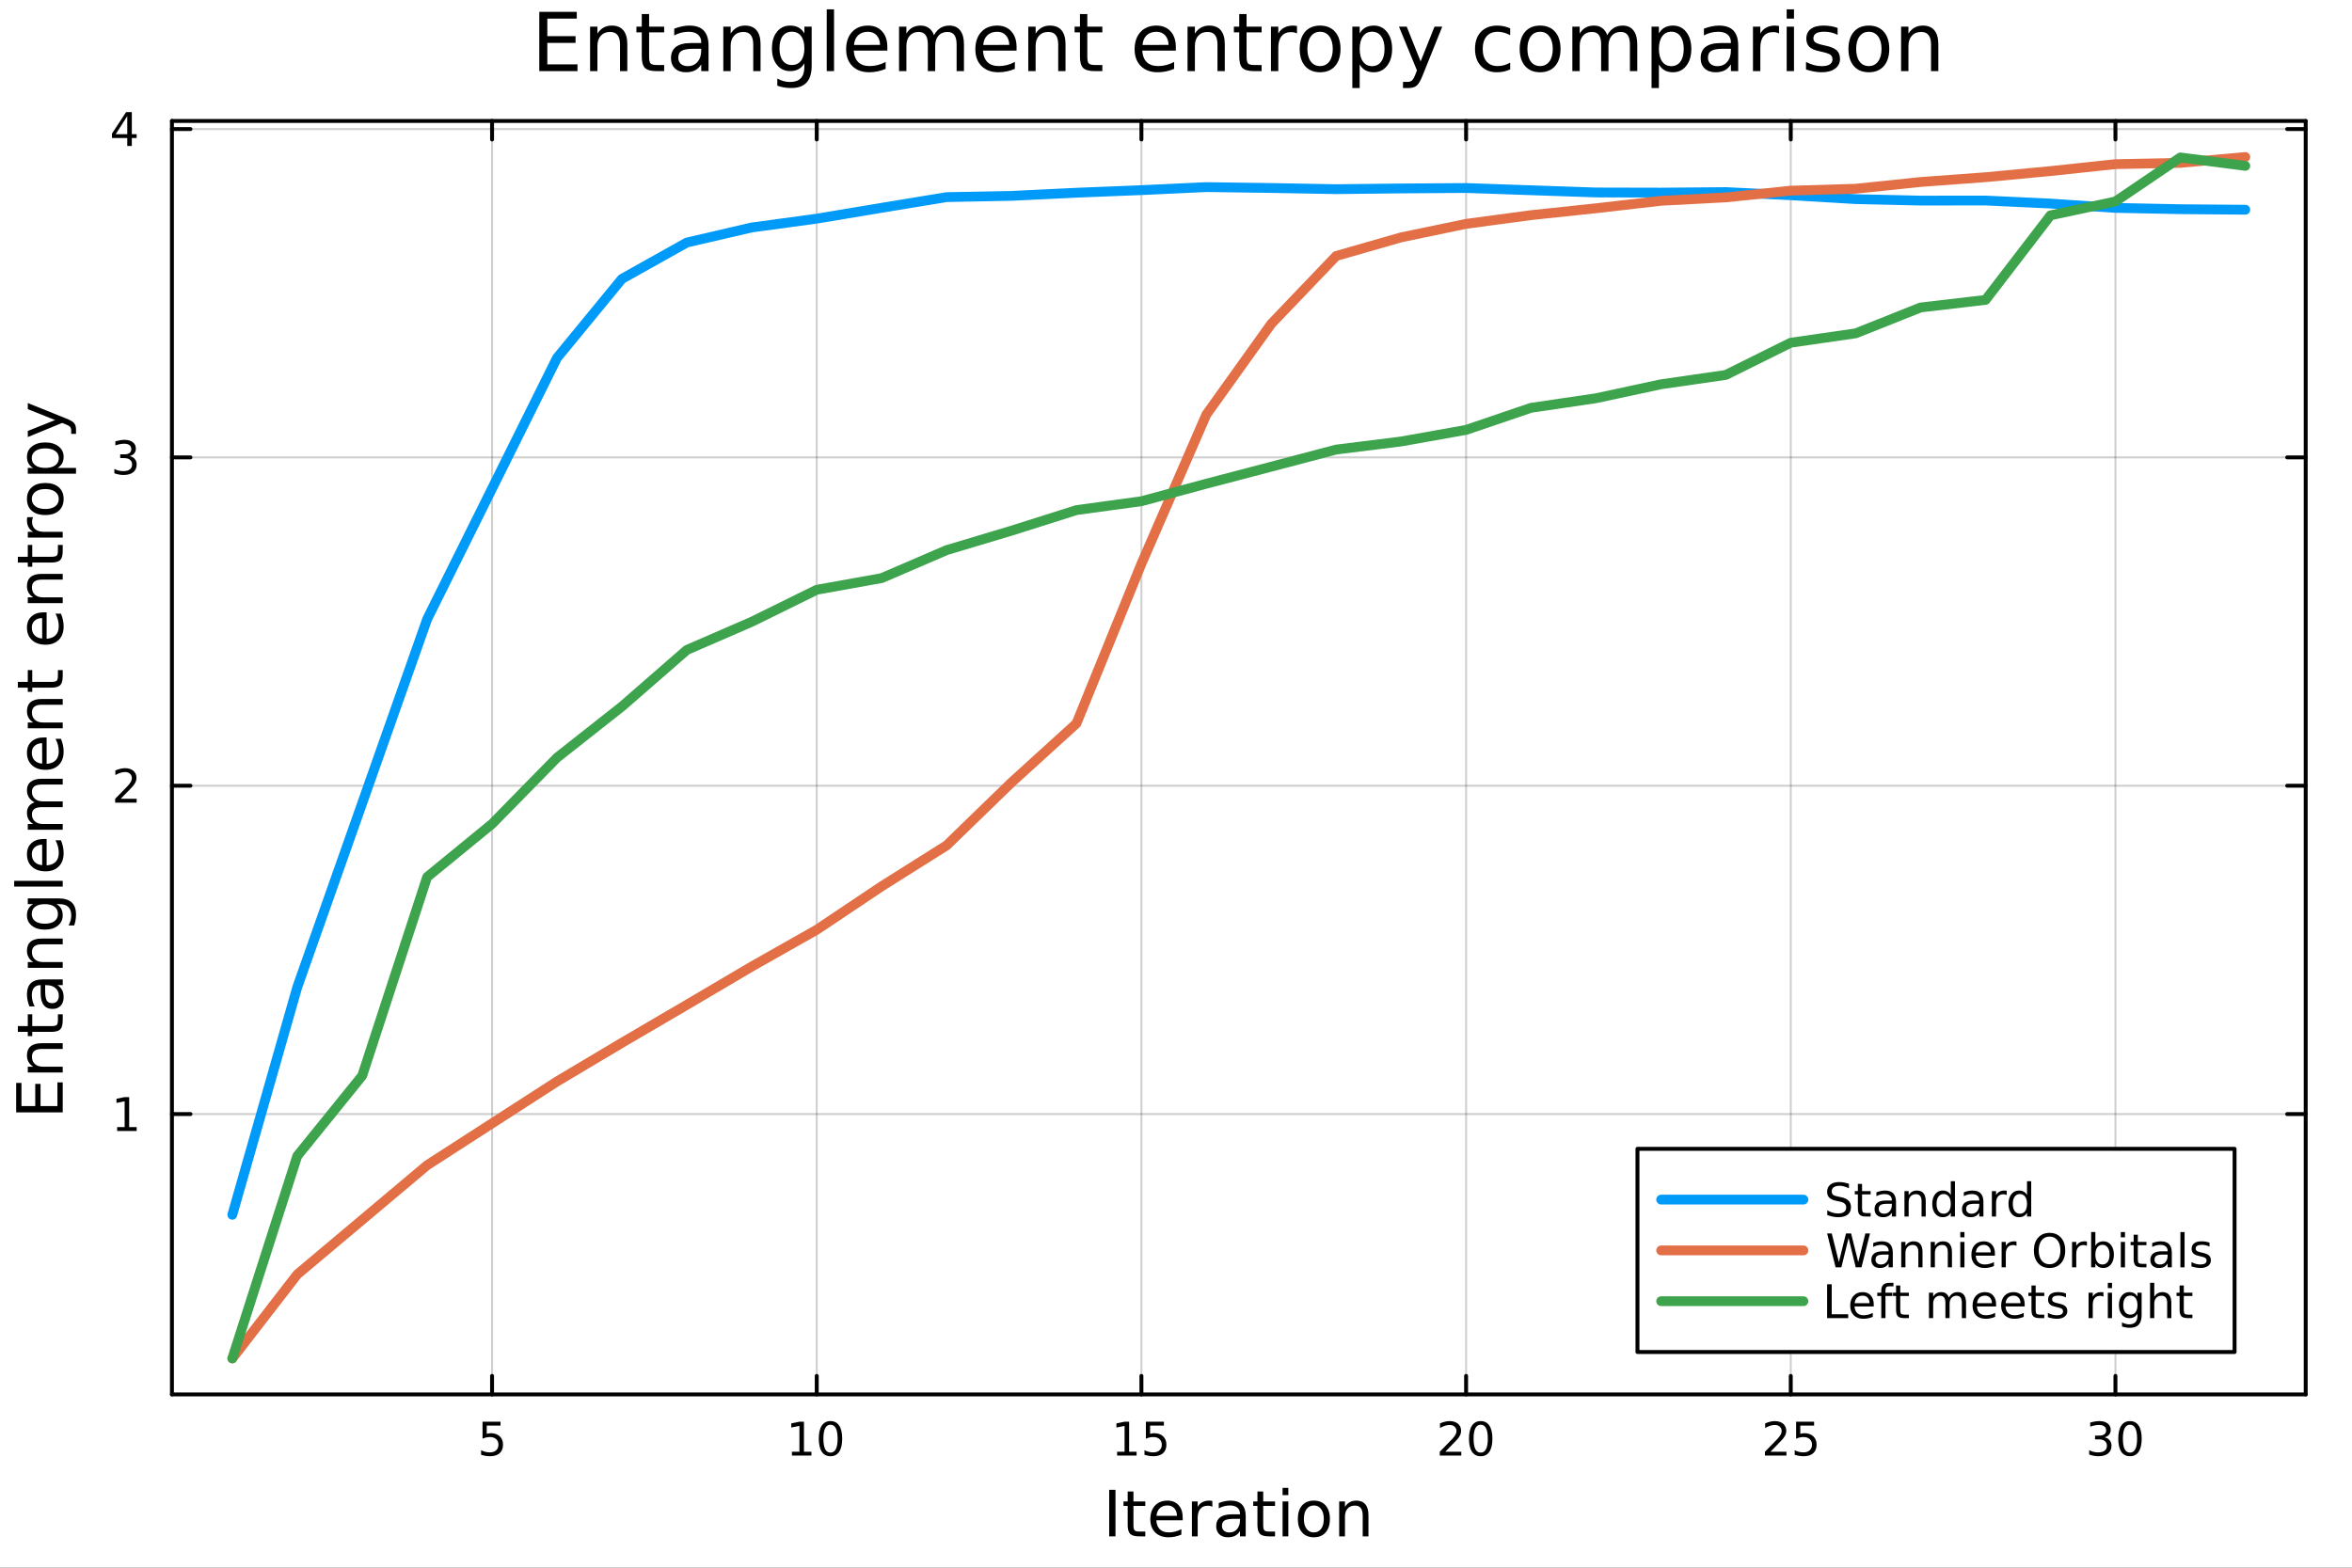 <svg xmlns="http://www.w3.org/2000/svg" xmlns:xlink="http://www.w3.org/1999/xlink" width="600" height="400" viewBox="0 0 2400 1600">
<rect x="0" y="0" width="2400" height="1600" fill="#333333" stroke="none"/>
<defs>
  <clipPath id="clip190">
    <rect x="0" y="0" width="2400" height="1600"></rect>
  </clipPath>
</defs>
<path clip-path="url(#clip190)" d="M0 1600 L2400 1600 L2400 8.88178e-14 L0 8.88178e-14  Z" fill="#ffffff" fill-rule="evenodd" fill-opacity="1"></path>
<defs>
  <clipPath id="clip191">
    <rect x="480" y="0" width="1681" height="1600"></rect>
  </clipPath>
</defs>
<path clip-path="url(#clip190)" d="M175.445 1423.18 L2352.76 1423.18 L2352.76 123.472 L175.445 123.472  Z" fill="#ffffff" fill-rule="evenodd" fill-opacity="1"></path>
<defs>
  <clipPath id="clip192">
    <rect x="175" y="123" width="2178" height="1301"></rect>
  </clipPath>
</defs>
<polyline clip-path="url(#clip192)" style="stroke:#000000; stroke-linecap:round; stroke-linejoin:round; stroke-width:2; stroke-opacity:0.1; fill:none" points="502.108,1423.18 502.108,123.472 "></polyline>
<polyline clip-path="url(#clip192)" style="stroke:#000000; stroke-linecap:round; stroke-linejoin:round; stroke-width:2; stroke-opacity:0.1; fill:none" points="833.409,1423.18 833.409,123.472 "></polyline>
<polyline clip-path="url(#clip192)" style="stroke:#000000; stroke-linecap:round; stroke-linejoin:round; stroke-width:2; stroke-opacity:0.1; fill:none" points="1164.71,1423.18 1164.71,123.472 "></polyline>
<polyline clip-path="url(#clip192)" style="stroke:#000000; stroke-linecap:round; stroke-linejoin:round; stroke-width:2; stroke-opacity:0.1; fill:none" points="1496.01,1423.18 1496.01,123.472 "></polyline>
<polyline clip-path="url(#clip192)" style="stroke:#000000; stroke-linecap:round; stroke-linejoin:round; stroke-width:2; stroke-opacity:0.1; fill:none" points="1827.31,1423.18 1827.31,123.472 "></polyline>
<polyline clip-path="url(#clip192)" style="stroke:#000000; stroke-linecap:round; stroke-linejoin:round; stroke-width:2; stroke-opacity:0.1; fill:none" points="2158.61,1423.18 2158.61,123.472 "></polyline>
<polyline clip-path="url(#clip192)" style="stroke:#000000; stroke-linecap:round; stroke-linejoin:round; stroke-width:2; stroke-opacity:0.1; fill:none" points="502.108,1423.18 502.108,123.472 "></polyline>
<polyline clip-path="url(#clip192)" style="stroke:#000000; stroke-linecap:round; stroke-linejoin:round; stroke-width:2; stroke-opacity:0.1; fill:none" points="833.409,1423.18 833.409,123.472 "></polyline>
<polyline clip-path="url(#clip192)" style="stroke:#000000; stroke-linecap:round; stroke-linejoin:round; stroke-width:2; stroke-opacity:0.1; fill:none" points="1164.71,1423.18 1164.71,123.472 "></polyline>
<polyline clip-path="url(#clip192)" style="stroke:#000000; stroke-linecap:round; stroke-linejoin:round; stroke-width:2; stroke-opacity:0.1; fill:none" points="1496.01,1423.18 1496.01,123.472 "></polyline>
<polyline clip-path="url(#clip192)" style="stroke:#000000; stroke-linecap:round; stroke-linejoin:round; stroke-width:2; stroke-opacity:0.1; fill:none" points="1827.31,1423.18 1827.31,123.472 "></polyline>
<polyline clip-path="url(#clip192)" style="stroke:#000000; stroke-linecap:round; stroke-linejoin:round; stroke-width:2; stroke-opacity:0.1; fill:none" points="2158.61,1423.18 2158.61,123.472 "></polyline>
<polyline clip-path="url(#clip192)" style="stroke:#000000; stroke-linecap:round; stroke-linejoin:round; stroke-width:2; stroke-opacity:0.1; fill:none" points="175.445,1137.02 2352.76,1137.02 "></polyline>
<polyline clip-path="url(#clip192)" style="stroke:#000000; stroke-linecap:round; stroke-linejoin:round; stroke-width:2; stroke-opacity:0.1; fill:none" points="175.445,801.917 2352.76,801.917 "></polyline>
<polyline clip-path="url(#clip192)" style="stroke:#000000; stroke-linecap:round; stroke-linejoin:round; stroke-width:2; stroke-opacity:0.1; fill:none" points="175.445,466.818 2352.76,466.818 "></polyline>
<polyline clip-path="url(#clip192)" style="stroke:#000000; stroke-linecap:round; stroke-linejoin:round; stroke-width:2; stroke-opacity:0.1; fill:none" points="175.445,131.72 2352.76,131.72 "></polyline>
<polyline clip-path="url(#clip192)" style="stroke:#000000; stroke-linecap:round; stroke-linejoin:round; stroke-width:2; stroke-opacity:0.1; fill:none" points="175.445,1137.02 2352.76,1137.02 "></polyline>
<polyline clip-path="url(#clip192)" style="stroke:#000000; stroke-linecap:round; stroke-linejoin:round; stroke-width:2; stroke-opacity:0.1; fill:none" points="175.445,801.917 2352.76,801.917 "></polyline>
<polyline clip-path="url(#clip192)" style="stroke:#000000; stroke-linecap:round; stroke-linejoin:round; stroke-width:2; stroke-opacity:0.1; fill:none" points="175.445,466.818 2352.76,466.818 "></polyline>
<polyline clip-path="url(#clip192)" style="stroke:#000000; stroke-linecap:round; stroke-linejoin:round; stroke-width:2; stroke-opacity:0.1; fill:none" points="175.445,131.72 2352.76,131.72 "></polyline>
<polyline clip-path="url(#clip190)" style="stroke:#000000; stroke-linecap:round; stroke-linejoin:round; stroke-width:4; stroke-opacity:1; fill:none" points="175.445,1423.18 2352.76,1423.18 "></polyline>
<polyline clip-path="url(#clip190)" style="stroke:#000000; stroke-linecap:round; stroke-linejoin:round; stroke-width:4; stroke-opacity:1; fill:none" points="175.445,123.472 2352.76,123.472 "></polyline>
<polyline clip-path="url(#clip190)" style="stroke:#000000; stroke-linecap:round; stroke-linejoin:round; stroke-width:4; stroke-opacity:1; fill:none" points="502.108,1423.18 502.108,1404.28 "></polyline>
<polyline clip-path="url(#clip190)" style="stroke:#000000; stroke-linecap:round; stroke-linejoin:round; stroke-width:4; stroke-opacity:1; fill:none" points="833.409,1423.18 833.409,1404.28 "></polyline>
<polyline clip-path="url(#clip190)" style="stroke:#000000; stroke-linecap:round; stroke-linejoin:round; stroke-width:4; stroke-opacity:1; fill:none" points="1164.71,1423.18 1164.71,1404.28 "></polyline>
<polyline clip-path="url(#clip190)" style="stroke:#000000; stroke-linecap:round; stroke-linejoin:round; stroke-width:4; stroke-opacity:1; fill:none" points="1496.01,1423.18 1496.01,1404.28 "></polyline>
<polyline clip-path="url(#clip190)" style="stroke:#000000; stroke-linecap:round; stroke-linejoin:round; stroke-width:4; stroke-opacity:1; fill:none" points="1827.31,1423.18 1827.31,1404.28 "></polyline>
<polyline clip-path="url(#clip190)" style="stroke:#000000; stroke-linecap:round; stroke-linejoin:round; stroke-width:4; stroke-opacity:1; fill:none" points="2158.61,1423.18 2158.61,1404.28 "></polyline>
<polyline clip-path="url(#clip190)" style="stroke:#000000; stroke-linecap:round; stroke-linejoin:round; stroke-width:4; stroke-opacity:1; fill:none" points="502.108,123.472 502.108,142.37 "></polyline>
<polyline clip-path="url(#clip190)" style="stroke:#000000; stroke-linecap:round; stroke-linejoin:round; stroke-width:4; stroke-opacity:1; fill:none" points="833.409,123.472 833.409,142.37 "></polyline>
<polyline clip-path="url(#clip190)" style="stroke:#000000; stroke-linecap:round; stroke-linejoin:round; stroke-width:4; stroke-opacity:1; fill:none" points="1164.71,123.472 1164.71,142.37 "></polyline>
<polyline clip-path="url(#clip190)" style="stroke:#000000; stroke-linecap:round; stroke-linejoin:round; stroke-width:4; stroke-opacity:1; fill:none" points="1496.01,123.472 1496.01,142.37 "></polyline>
<polyline clip-path="url(#clip190)" style="stroke:#000000; stroke-linecap:round; stroke-linejoin:round; stroke-width:4; stroke-opacity:1; fill:none" points="1827.31,123.472 1827.31,142.37 "></polyline>
<polyline clip-path="url(#clip190)" style="stroke:#000000; stroke-linecap:round; stroke-linejoin:round; stroke-width:4; stroke-opacity:1; fill:none" points="2158.61,123.472 2158.61,142.37 "></polyline>
<path clip-path="url(#clip190)" d="M492.386 1451.02 L510.742 1451.02 L510.742 1454.96 L496.668 1454.96 L496.668 1463.43 Q497.687 1463.08 498.705 1462.92 Q499.724 1462.73 500.742 1462.73 Q506.529 1462.73 509.909 1465.9 Q513.289 1469.08 513.289 1474.49 Q513.289 1480.07 509.816 1483.17 Q506.344 1486.25 500.025 1486.25 Q497.849 1486.25 495.58 1485.88 Q493.335 1485.51 490.928 1484.77 L490.928 1480.07 Q493.011 1481.2 495.233 1481.76 Q497.455 1482.32 499.932 1482.32 Q503.937 1482.32 506.275 1480.21 Q508.613 1478.1 508.613 1474.49 Q508.613 1470.88 506.275 1468.77 Q503.937 1466.67 499.932 1466.67 Q498.057 1466.67 496.182 1467.08 Q494.33 1467.5 492.386 1468.38 L492.386 1451.02 Z" fill="#000000" fill-rule="nonzero" fill-opacity="1"></path><path clip-path="url(#clip190)" d="M808.097 1481.64 L815.736 1481.64 L815.736 1455.28 L807.425 1456.95 L807.425 1452.69 L815.689 1451.02 L820.365 1451.02 L820.365 1481.64 L828.004 1481.64 L828.004 1485.58 L808.097 1485.58 L808.097 1481.64 Z" fill="#000000" fill-rule="nonzero" fill-opacity="1"></path><path clip-path="url(#clip190)" d="M847.448 1454.1 Q843.837 1454.1 842.009 1457.66 Q840.203 1461.2 840.203 1468.33 Q840.203 1475.44 842.009 1479.01 Q843.837 1482.55 847.448 1482.55 Q851.083 1482.55 852.888 1479.01 Q854.717 1475.44 854.717 1468.33 Q854.717 1461.2 852.888 1457.66 Q851.083 1454.1 847.448 1454.1 M847.448 1450.39 Q853.259 1450.39 856.314 1455 Q859.393 1459.58 859.393 1468.33 Q859.393 1477.06 856.314 1481.67 Q853.259 1486.25 847.448 1486.25 Q841.638 1486.25 838.56 1481.67 Q835.504 1477.06 835.504 1468.33 Q835.504 1459.58 838.56 1455 Q841.638 1450.39 847.448 1450.39 Z" fill="#000000" fill-rule="nonzero" fill-opacity="1"></path><path clip-path="url(#clip190)" d="M1139.9 1481.64 L1147.53 1481.64 L1147.53 1455.28 L1139.22 1456.95 L1139.22 1452.69 L1147.49 1451.02 L1152.16 1451.02 L1152.16 1481.64 L1159.8 1481.64 L1159.8 1485.58 L1139.9 1485.58 L1139.9 1481.64 Z" fill="#000000" fill-rule="nonzero" fill-opacity="1"></path><path clip-path="url(#clip190)" d="M1169.29 1451.02 L1187.65 1451.02 L1187.65 1454.96 L1173.58 1454.96 L1173.58 1463.43 Q1174.59 1463.08 1175.61 1462.92 Q1176.63 1462.73 1177.65 1462.73 Q1183.44 1462.73 1186.82 1465.9 Q1190.2 1469.08 1190.2 1474.49 Q1190.2 1480.07 1186.72 1483.17 Q1183.25 1486.25 1176.93 1486.25 Q1174.76 1486.25 1172.49 1485.88 Q1170.24 1485.51 1167.84 1484.77 L1167.84 1480.07 Q1169.92 1481.2 1172.14 1481.76 Q1174.36 1482.32 1176.84 1482.32 Q1180.84 1482.32 1183.18 1480.21 Q1185.52 1478.1 1185.52 1474.49 Q1185.52 1470.88 1183.18 1468.77 Q1180.84 1466.67 1176.84 1466.67 Q1174.96 1466.67 1173.09 1467.08 Q1171.24 1467.5 1169.29 1468.38 L1169.29 1451.02 Z" fill="#000000" fill-rule="nonzero" fill-opacity="1"></path><path clip-path="url(#clip190)" d="M1474.78 1481.64 L1491.1 1481.64 L1491.1 1485.58 L1469.16 1485.58 L1469.16 1481.64 Q1471.82 1478.89 1476.4 1474.26 Q1481.01 1469.61 1482.19 1468.27 Q1484.44 1465.74 1485.32 1464.01 Q1486.22 1462.25 1486.22 1460.56 Q1486.22 1457.8 1484.28 1456.07 Q1482.35 1454.33 1479.25 1454.33 Q1477.05 1454.33 1474.6 1455.09 Q1472.17 1455.86 1469.39 1457.41 L1469.39 1452.69 Q1472.22 1451.55 1474.67 1450.97 Q1477.12 1450.39 1479.16 1450.39 Q1484.53 1450.39 1487.72 1453.08 Q1490.92 1455.77 1490.92 1460.26 Q1490.92 1462.39 1490.11 1464.31 Q1489.32 1466.2 1487.22 1468.8 Q1486.64 1469.47 1483.53 1472.69 Q1480.43 1475.88 1474.78 1481.64 Z" fill="#000000" fill-rule="nonzero" fill-opacity="1"></path><path clip-path="url(#clip190)" d="M1510.92 1454.1 Q1507.31 1454.1 1505.48 1457.66 Q1503.67 1461.2 1503.67 1468.33 Q1503.67 1475.44 1505.48 1479.01 Q1507.31 1482.55 1510.92 1482.55 Q1514.55 1482.55 1516.36 1479.01 Q1518.19 1475.44 1518.19 1468.33 Q1518.19 1461.2 1516.36 1457.66 Q1514.55 1454.1 1510.92 1454.1 M1510.92 1450.39 Q1516.73 1450.39 1519.78 1455 Q1522.86 1459.58 1522.86 1468.33 Q1522.86 1477.06 1519.78 1481.67 Q1516.73 1486.25 1510.92 1486.25 Q1505.11 1486.25 1502.03 1481.67 Q1498.97 1477.06 1498.97 1468.33 Q1498.97 1459.58 1502.03 1455 Q1505.11 1450.39 1510.92 1450.39 Z" fill="#000000" fill-rule="nonzero" fill-opacity="1"></path><path clip-path="url(#clip190)" d="M1806.58 1481.64 L1822.9 1481.64 L1822.9 1485.58 L1800.96 1485.58 L1800.96 1481.64 Q1803.62 1478.89 1808.2 1474.26 Q1812.81 1469.61 1813.99 1468.27 Q1816.24 1465.74 1817.12 1464.01 Q1818.02 1462.25 1818.02 1460.56 Q1818.02 1457.8 1816.07 1456.07 Q1814.15 1454.33 1811.05 1454.33 Q1808.85 1454.33 1806.4 1455.09 Q1803.97 1455.86 1801.19 1457.41 L1801.19 1452.69 Q1804.01 1451.55 1806.47 1450.97 Q1808.92 1450.39 1810.96 1450.39 Q1816.33 1450.39 1819.52 1453.08 Q1822.72 1455.77 1822.72 1460.26 Q1822.72 1462.39 1821.91 1464.31 Q1821.12 1466.2 1819.01 1468.8 Q1818.44 1469.47 1815.33 1472.69 Q1812.23 1475.88 1806.58 1481.64 Z" fill="#000000" fill-rule="nonzero" fill-opacity="1"></path><path clip-path="url(#clip190)" d="M1832.76 1451.02 L1851.12 1451.02 L1851.12 1454.96 L1837.05 1454.96 L1837.05 1463.43 Q1838.06 1463.08 1839.08 1462.92 Q1840.1 1462.73 1841.12 1462.73 Q1846.91 1462.73 1850.29 1465.9 Q1853.67 1469.08 1853.67 1474.49 Q1853.67 1480.07 1850.19 1483.17 Q1846.72 1486.25 1840.4 1486.25 Q1838.23 1486.25 1835.96 1485.88 Q1833.71 1485.51 1831.31 1484.77 L1831.31 1480.07 Q1833.39 1481.2 1835.61 1481.76 Q1837.83 1482.32 1840.31 1482.32 Q1844.31 1482.32 1846.65 1480.21 Q1848.99 1478.1 1848.99 1474.49 Q1848.99 1470.88 1846.65 1468.77 Q1844.31 1466.67 1840.31 1466.67 Q1838.44 1466.67 1836.56 1467.08 Q1834.71 1467.5 1832.76 1468.38 L1832.76 1451.02 Z" fill="#000000" fill-rule="nonzero" fill-opacity="1"></path><path clip-path="url(#clip190)" d="M2147.46 1466.95 Q2150.81 1467.66 2152.69 1469.93 Q2154.59 1472.2 2154.59 1475.53 Q2154.59 1480.65 2151.07 1483.45 Q2147.55 1486.25 2141.07 1486.25 Q2138.89 1486.25 2136.58 1485.81 Q2134.28 1485.39 2131.83 1484.54 L2131.83 1480.02 Q2133.78 1481.16 2136.09 1481.74 Q2138.41 1482.32 2140.93 1482.32 Q2145.33 1482.32 2147.62 1480.58 Q2149.93 1478.84 2149.93 1475.53 Q2149.93 1472.48 2147.78 1470.77 Q2145.65 1469.03 2141.83 1469.03 L2137.8 1469.03 L2137.8 1465.19 L2142.02 1465.19 Q2145.47 1465.19 2147.29 1463.82 Q2149.12 1462.43 2149.12 1459.84 Q2149.12 1457.18 2147.22 1455.77 Q2145.35 1454.33 2141.83 1454.33 Q2139.91 1454.33 2137.71 1454.75 Q2135.51 1455.16 2132.87 1456.04 L2132.87 1451.88 Q2135.53 1451.14 2137.85 1450.77 Q2140.19 1450.39 2142.25 1450.39 Q2147.57 1450.39 2150.67 1452.83 Q2153.78 1455.23 2153.78 1459.35 Q2153.78 1462.22 2152.13 1464.21 Q2150.49 1466.18 2147.46 1466.95 Z" fill="#000000" fill-rule="nonzero" fill-opacity="1"></path><path clip-path="url(#clip190)" d="M2173.45 1454.1 Q2169.84 1454.1 2168.01 1457.66 Q2166.21 1461.2 2166.21 1468.33 Q2166.21 1475.44 2168.01 1479.01 Q2169.84 1482.55 2173.45 1482.55 Q2177.09 1482.55 2178.89 1479.01 Q2180.72 1475.44 2180.72 1468.33 Q2180.72 1461.2 2178.89 1457.66 Q2177.09 1454.1 2173.45 1454.1 M2173.45 1450.39 Q2179.26 1450.39 2182.32 1455 Q2185.4 1459.58 2185.4 1468.33 Q2185.4 1477.06 2182.32 1481.67 Q2179.26 1486.25 2173.45 1486.25 Q2167.64 1486.25 2164.56 1481.67 Q2161.51 1477.06 2161.51 1468.33 Q2161.51 1459.58 2164.56 1455 Q2167.64 1450.39 2173.45 1450.39 Z" fill="#000000" fill-rule="nonzero" fill-opacity="1"></path><path clip-path="url(#clip190)" d="M1131.82 1520.52 L1138.25 1520.52 L1138.25 1568.04 L1131.82 1568.04 L1131.82 1520.52 Z" fill="#000000" fill-rule="nonzero" fill-opacity="1"></path><path clip-path="url(#clip190)" d="M1156.58 1522.27 L1156.58 1532.4 L1168.65 1532.4 L1168.65 1536.95 L1156.58 1536.95 L1156.58 1556.3 Q1156.58 1560.66 1157.76 1561.9 Q1158.97 1563.14 1162.63 1563.14 L1168.65 1563.14 L1168.65 1568.04 L1162.63 1568.04 Q1155.85 1568.04 1153.27 1565.53 Q1150.7 1562.98 1150.7 1556.3 L1150.7 1536.95 L1146.4 1536.95 L1146.4 1532.4 L1150.7 1532.4 L1150.7 1522.27 L1156.58 1522.27 Z" fill="#000000" fill-rule="nonzero" fill-opacity="1"></path><path clip-path="url(#clip190)" d="M1206.84 1548.76 L1206.84 1551.62 L1179.91 1551.62 Q1180.3 1557.67 1183.54 1560.85 Q1186.82 1564 1192.65 1564 Q1196.02 1564 1199.17 1563.17 Q1202.35 1562.35 1205.47 1560.69 L1205.47 1566.23 Q1202.32 1567.57 1199.01 1568.27 Q1195.7 1568.97 1192.3 1568.97 Q1183.77 1568.97 1178.77 1564 Q1173.8 1559.04 1173.8 1550.57 Q1173.8 1541.82 1178.51 1536.69 Q1183.26 1531.54 1191.28 1531.54 Q1198.47 1531.54 1202.64 1536.18 Q1206.84 1540.8 1206.84 1548.76 M1200.98 1547.04 Q1200.92 1542.23 1198.28 1539.37 Q1195.67 1536.5 1191.34 1536.5 Q1186.44 1536.5 1183.48 1539.27 Q1180.55 1542.04 1180.11 1547.07 L1200.98 1547.04 Z" fill="#000000" fill-rule="nonzero" fill-opacity="1"></path><path clip-path="url(#clip190)" d="M1237.11 1537.87 Q1236.12 1537.3 1234.95 1537.04 Q1233.8 1536.76 1232.4 1536.76 Q1227.43 1536.76 1224.76 1540 Q1222.12 1543.22 1222.12 1549.27 L1222.12 1568.04 L1216.23 1568.04 L1216.23 1532.4 L1222.12 1532.4 L1222.12 1537.93 Q1223.96 1534.69 1226.92 1533.13 Q1229.88 1531.54 1234.12 1531.54 Q1234.72 1531.54 1235.45 1531.63 Q1236.19 1531.7 1237.08 1531.85 L1237.11 1537.87 Z" fill="#000000" fill-rule="nonzero" fill-opacity="1"></path><path clip-path="url(#clip190)" d="M1259.45 1550.12 Q1252.36 1550.12 1249.62 1551.75 Q1246.88 1553.37 1246.88 1557.29 Q1246.88 1560.4 1248.92 1562.25 Q1250.99 1564.07 1254.52 1564.07 Q1259.39 1564.07 1262.32 1560.63 Q1265.28 1557.16 1265.28 1551.43 L1265.28 1550.12 L1259.45 1550.12 M1271.13 1547.71 L1271.13 1568.04 L1265.28 1568.04 L1265.28 1562.63 Q1263.27 1565.88 1260.28 1567.44 Q1257.29 1568.97 1252.96 1568.97 Q1247.49 1568.97 1244.24 1565.91 Q1241.02 1562.82 1241.02 1557.67 Q1241.02 1551.65 1245.04 1548.6 Q1249.08 1545.54 1257.07 1545.54 L1265.28 1545.54 L1265.28 1544.97 Q1265.28 1540.93 1262.6 1538.73 Q1259.96 1536.5 1255.16 1536.5 Q1252.1 1536.5 1249.2 1537.23 Q1246.31 1537.97 1243.63 1539.43 L1243.63 1534.02 Q1246.85 1532.78 1249.87 1532.17 Q1252.9 1531.54 1255.76 1531.54 Q1263.5 1531.54 1267.32 1535.55 Q1271.13 1539.56 1271.13 1547.71 Z" fill="#000000" fill-rule="nonzero" fill-opacity="1"></path><path clip-path="url(#clip190)" d="M1288.99 1522.27 L1288.99 1532.4 L1301.05 1532.4 L1301.05 1536.95 L1288.99 1536.95 L1288.99 1556.3 Q1288.99 1560.66 1290.17 1561.9 Q1291.38 1563.14 1295.04 1563.14 L1301.05 1563.14 L1301.05 1568.04 L1295.04 1568.04 Q1288.26 1568.04 1285.68 1565.53 Q1283.1 1562.98 1283.1 1556.3 L1283.1 1536.95 L1278.81 1536.95 L1278.81 1532.4 L1283.1 1532.4 L1283.1 1522.27 L1288.99 1522.27 Z" fill="#000000" fill-rule="nonzero" fill-opacity="1"></path><path clip-path="url(#clip190)" d="M1308.76 1532.4 L1314.61 1532.4 L1314.61 1568.04 L1308.76 1568.04 L1308.76 1532.4 M1308.76 1518.52 L1314.61 1518.52 L1314.61 1525.93 L1308.76 1525.93 L1308.76 1518.52 Z" fill="#000000" fill-rule="nonzero" fill-opacity="1"></path><path clip-path="url(#clip190)" d="M1340.68 1536.5 Q1335.97 1536.5 1333.23 1540.19 Q1330.49 1543.85 1330.49 1550.25 Q1330.49 1556.65 1333.2 1560.34 Q1335.94 1564 1340.68 1564 Q1345.36 1564 1348.1 1560.31 Q1350.83 1556.62 1350.83 1550.25 Q1350.83 1543.92 1348.1 1540.23 Q1345.36 1536.5 1340.68 1536.5 M1340.68 1531.54 Q1348.32 1531.54 1352.68 1536.5 Q1357.04 1541.47 1357.04 1550.25 Q1357.04 1559 1352.68 1564 Q1348.32 1568.97 1340.68 1568.97 Q1333.01 1568.97 1328.65 1564 Q1324.32 1559 1324.32 1550.25 Q1324.32 1541.47 1328.65 1536.5 Q1333.01 1531.54 1340.68 1531.54 Z" fill="#000000" fill-rule="nonzero" fill-opacity="1"></path><path clip-path="url(#clip190)" d="M1396.38 1546.53 L1396.38 1568.04 L1390.52 1568.04 L1390.52 1546.72 Q1390.52 1541.66 1388.55 1539.14 Q1386.58 1536.63 1382.63 1536.63 Q1377.89 1536.63 1375.15 1539.65 Q1372.41 1542.68 1372.41 1547.9 L1372.41 1568.04 L1366.52 1568.04 L1366.52 1532.4 L1372.41 1532.4 L1372.41 1537.93 Q1374.51 1534.72 1377.35 1533.13 Q1380.21 1531.54 1383.93 1531.54 Q1390.08 1531.54 1393.23 1535.36 Q1396.38 1539.14 1396.38 1546.53 Z" fill="#000000" fill-rule="nonzero" fill-opacity="1"></path><polyline clip-path="url(#clip190)" style="stroke:#000000; stroke-linecap:round; stroke-linejoin:round; stroke-width:4; stroke-opacity:1; fill:none" points="175.445,1423.18 175.445,123.472 "></polyline>
<polyline clip-path="url(#clip190)" style="stroke:#000000; stroke-linecap:round; stroke-linejoin:round; stroke-width:4; stroke-opacity:1; fill:none" points="2352.76,1423.18 2352.76,123.472 "></polyline>
<polyline clip-path="url(#clip190)" style="stroke:#000000; stroke-linecap:round; stroke-linejoin:round; stroke-width:4; stroke-opacity:1; fill:none" points="175.445,1137.02 194.343,1137.02 "></polyline>
<polyline clip-path="url(#clip190)" style="stroke:#000000; stroke-linecap:round; stroke-linejoin:round; stroke-width:4; stroke-opacity:1; fill:none" points="175.445,801.917 194.343,801.917 "></polyline>
<polyline clip-path="url(#clip190)" style="stroke:#000000; stroke-linecap:round; stroke-linejoin:round; stroke-width:4; stroke-opacity:1; fill:none" points="175.445,466.818 194.343,466.818 "></polyline>
<polyline clip-path="url(#clip190)" style="stroke:#000000; stroke-linecap:round; stroke-linejoin:round; stroke-width:4; stroke-opacity:1; fill:none" points="175.445,131.72 194.343,131.72 "></polyline>
<polyline clip-path="url(#clip190)" style="stroke:#000000; stroke-linecap:round; stroke-linejoin:round; stroke-width:4; stroke-opacity:1; fill:none" points="2352.76,1137.02 2333.86,1137.02 "></polyline>
<polyline clip-path="url(#clip190)" style="stroke:#000000; stroke-linecap:round; stroke-linejoin:round; stroke-width:4; stroke-opacity:1; fill:none" points="2352.76,801.917 2333.86,801.917 "></polyline>
<polyline clip-path="url(#clip190)" style="stroke:#000000; stroke-linecap:round; stroke-linejoin:round; stroke-width:4; stroke-opacity:1; fill:none" points="2352.76,466.818 2333.86,466.818 "></polyline>
<polyline clip-path="url(#clip190)" style="stroke:#000000; stroke-linecap:round; stroke-linejoin:round; stroke-width:4; stroke-opacity:1; fill:none" points="2352.76,131.72 2333.86,131.72 "></polyline>
<path clip-path="url(#clip190)" d="M119.538 1150.36 L127.177 1150.36 L127.177 1123.99 L118.867 1125.66 L118.867 1121.4 L127.13 1119.74 L131.806 1119.74 L131.806 1150.36 L139.445 1150.36 L139.445 1154.3 L119.538 1154.3 L119.538 1150.36 Z" fill="#000000" fill-rule="nonzero" fill-opacity="1"></path><path clip-path="url(#clip190)" d="M123.126 815.262 L139.445 815.262 L139.445 819.197 L117.501 819.197 L117.501 815.262 Q120.163 812.507 124.746 807.877 Q129.353 803.225 130.533 801.882 Q132.779 799.359 133.658 797.623 Q134.561 795.863 134.561 794.174 Q134.561 791.419 132.617 789.683 Q130.695 787.947 127.593 787.947 Q125.394 787.947 122.941 788.711 Q120.51 789.475 117.732 791.026 L117.732 786.303 Q120.556 785.169 123.01 784.59 Q125.464 784.012 127.501 784.012 Q132.871 784.012 136.066 786.697 Q139.26 789.382 139.26 793.873 Q139.26 796.002 138.45 797.924 Q137.663 799.822 135.556 802.414 Q134.978 803.086 131.876 806.303 Q128.774 809.498 123.126 815.262 Z" fill="#000000" fill-rule="nonzero" fill-opacity="1"></path><path clip-path="url(#clip190)" d="M132.316 465.464 Q135.672 466.182 137.547 468.45 Q139.445 470.719 139.445 474.052 Q139.445 479.168 135.927 481.969 Q132.408 484.77 125.927 484.77 Q123.751 484.77 121.436 484.33 Q119.144 483.913 116.691 483.057 L116.691 478.543 Q118.635 479.677 120.95 480.256 Q123.265 480.834 125.788 480.834 Q130.186 480.834 132.478 479.098 Q134.792 477.362 134.792 474.052 Q134.792 470.997 132.64 469.284 Q130.51 467.547 126.691 467.547 L122.663 467.547 L122.663 463.705 L126.876 463.705 Q130.325 463.705 132.154 462.339 Q133.982 460.95 133.982 458.358 Q133.982 455.696 132.084 454.284 Q130.209 452.848 126.691 452.848 Q124.769 452.848 122.57 453.265 Q120.371 453.682 117.732 454.561 L117.732 450.395 Q120.394 449.654 122.709 449.284 Q125.047 448.913 127.107 448.913 Q132.431 448.913 135.533 451.344 Q138.635 453.751 138.635 457.872 Q138.635 460.742 136.992 462.733 Q135.348 464.7 132.316 465.464 Z" fill="#000000" fill-rule="nonzero" fill-opacity="1"></path><path clip-path="url(#clip190)" d="M129.862 118.514 L118.056 136.963 L129.862 136.963 L129.862 118.514 M128.635 114.44 L134.515 114.44 L134.515 136.963 L139.445 136.963 L139.445 140.852 L134.515 140.852 L134.515 149 L129.862 149 L129.862 140.852 L114.26 140.852 L114.26 136.338 L128.635 114.44 Z" fill="#000000" fill-rule="nonzero" fill-opacity="1"></path><path clip-path="url(#clip190)" d="M16.484 1135.3 L16.484 1105.25 L21.895 1105.25 L21.895 1128.87 L35.963 1128.87 L35.963 1106.24 L41.374 1106.24 L41.374 1128.87 L58.593 1128.87 L58.593 1104.68 L64.004 1104.68 L64.004 1135.3 L16.484 1135.3 Z" fill="#000000" fill-rule="nonzero" fill-opacity="1"></path><path clip-path="url(#clip190)" d="M42.488 1064.73 L64.004 1064.73 L64.004 1070.59 L42.679 1070.59 Q37.618 1070.59 35.104 1072.56 Q32.589 1074.54 32.589 1078.48 Q32.589 1083.22 35.613 1085.96 Q38.637 1088.7 43.857 1088.7 L64.004 1088.7 L64.004 1094.59 L28.356 1094.59 L28.356 1088.7 L33.894 1088.7 Q30.68 1086.6 29.088 1083.77 Q27.497 1080.9 27.497 1077.18 Q27.497 1071.03 31.316 1067.88 Q35.104 1064.73 42.488 1064.73 Z" fill="#000000" fill-rule="nonzero" fill-opacity="1"></path><path clip-path="url(#clip190)" d="M18.235 1047.26 L28.356 1047.26 L28.356 1035.2 L32.908 1035.2 L32.908 1047.26 L52.259 1047.26 Q56.62 1047.26 57.861 1046.08 Q59.103 1044.87 59.103 1041.21 L59.103 1035.2 L64.004 1035.2 L64.004 1041.21 Q64.004 1047.99 61.49 1050.57 Q58.943 1053.15 52.259 1053.15 L32.908 1053.15 L32.908 1057.44 L28.356 1057.44 L28.356 1053.15 L18.235 1053.15 L18.235 1047.26 Z" fill="#000000" fill-rule="nonzero" fill-opacity="1"></path><path clip-path="url(#clip190)" d="M46.085 1011.29 Q46.085 1018.39 47.708 1021.13 Q49.331 1023.86 53.246 1023.86 Q56.365 1023.86 58.211 1021.83 Q60.026 1019.76 60.026 1016.23 Q60.026 1011.36 56.588 1008.43 Q53.119 1005.47 47.39 1005.47 L46.085 1005.47 L46.085 1011.29 M43.666 999.611 L64.004 999.611 L64.004 1005.47 L58.593 1005.47 Q61.84 1007.47 63.399 1010.46 Q64.927 1013.46 64.927 1017.79 Q64.927 1023.26 61.872 1026.51 Q58.784 1029.72 53.628 1029.72 Q47.612 1029.72 44.557 1025.71 Q41.501 1021.67 41.501 1013.68 L41.501 1005.47 L40.928 1005.47 Q36.886 1005.47 34.69 1008.14 Q32.462 1010.78 32.462 1015.59 Q32.462 1018.64 33.194 1021.54 Q33.926 1024.44 35.39 1027.11 L29.98 1027.11 Q28.738 1023.9 28.133 1020.87 Q27.497 1017.85 27.497 1014.98 Q27.497 1007.25 31.507 1003.43 Q35.518 999.611 43.666 999.611 Z" fill="#000000" fill-rule="nonzero" fill-opacity="1"></path><path clip-path="url(#clip190)" d="M42.488 957.916 L64.004 957.916 L64.004 963.772 L42.679 963.772 Q37.618 963.772 35.104 965.745 Q32.589 967.719 32.589 971.665 Q32.589 976.408 35.613 979.145 Q38.637 981.882 43.857 981.882 L64.004 981.882 L64.004 987.771 L28.356 987.771 L28.356 981.882 L33.894 981.882 Q30.68 979.782 29.088 976.949 Q27.497 974.084 27.497 970.361 Q27.497 964.218 31.316 961.067 Q35.104 957.916 42.488 957.916 Z" fill="#000000" fill-rule="nonzero" fill-opacity="1"></path><path clip-path="url(#clip190)" d="M45.766 922.777 Q39.401 922.777 35.9 925.419 Q32.398 928.029 32.398 932.771 Q32.398 937.482 35.9 940.123 Q39.401 942.733 45.766 942.733 Q52.1 942.733 55.601 940.123 Q59.103 937.482 59.103 932.771 Q59.103 928.029 55.601 925.419 Q52.1 922.777 45.766 922.777 M59.58 916.92 Q68.683 916.92 73.107 920.963 Q77.563 925.005 77.563 933.344 Q77.563 936.431 77.086 939.169 Q76.64 941.906 75.685 944.484 L69.988 944.484 Q71.388 941.906 72.057 939.391 Q72.725 936.877 72.725 934.267 Q72.725 928.506 69.701 925.641 Q66.71 922.777 60.63 922.777 L57.734 922.777 Q60.885 924.591 62.445 927.424 Q64.004 930.257 64.004 934.203 Q64.004 940.76 59.007 944.77 Q54.01 948.781 45.766 948.781 Q37.491 948.781 32.494 944.77 Q27.497 940.76 27.497 934.203 Q27.497 930.257 29.056 927.424 Q30.616 924.591 33.767 922.777 L28.356 922.777 L28.356 916.92 L59.58 916.92 Z" fill="#000000" fill-rule="nonzero" fill-opacity="1"></path><path clip-path="url(#clip190)" d="M14.479 904.857 L14.479 899.001 L64.004 899.001 L64.004 904.857 L14.479 904.857 Z" fill="#000000" fill-rule="nonzero" fill-opacity="1"></path><path clip-path="url(#clip190)" d="M44.716 856.255 L47.581 856.255 L47.581 883.182 Q53.628 882.8 56.811 879.554 Q59.962 876.275 59.962 870.451 Q59.962 867.077 59.134 863.926 Q58.307 860.743 56.652 857.624 L62.19 857.624 Q63.527 860.775 64.227 864.085 Q64.927 867.395 64.927 870.801 Q64.927 879.331 59.962 884.328 Q54.997 889.293 46.53 889.293 Q37.777 889.293 32.653 884.583 Q27.497 879.84 27.497 871.819 Q27.497 864.626 32.144 860.457 Q36.759 856.255 44.716 856.255 M42.997 862.112 Q38.191 862.175 35.327 864.817 Q32.462 867.427 32.462 871.756 Q32.462 876.657 35.231 879.617 Q38 882.546 43.029 882.991 L42.997 862.112 Z" fill="#000000" fill-rule="nonzero" fill-opacity="1"></path><path clip-path="url(#clip190)" d="M35.199 818.889 Q31.253 816.692 29.375 813.637 Q27.497 810.581 27.497 806.444 Q27.497 800.874 31.412 797.85 Q35.295 794.826 42.488 794.826 L64.004 794.826 L64.004 800.714 L42.679 800.714 Q37.555 800.714 35.072 802.529 Q32.589 804.343 32.589 808.067 Q32.589 812.618 35.613 815.26 Q38.637 817.902 43.857 817.902 L64.004 817.902 L64.004 823.79 L42.679 823.79 Q37.523 823.79 35.072 825.604 Q32.589 827.419 32.589 831.206 Q32.589 835.694 35.645 838.336 Q38.669 840.978 43.857 840.978 L64.004 840.978 L64.004 846.866 L28.356 846.866 L28.356 840.978 L33.894 840.978 Q30.616 838.972 29.056 836.171 Q27.497 833.371 27.497 829.519 Q27.497 825.636 29.47 822.931 Q31.444 820.193 35.199 818.889 Z" fill="#000000" fill-rule="nonzero" fill-opacity="1"></path><path clip-path="url(#clip190)" d="M44.716 752.653 L47.581 752.653 L47.581 779.58 Q53.628 779.198 56.811 775.952 Q59.962 772.673 59.962 766.849 Q59.962 763.475 59.134 760.324 Q58.307 757.141 56.652 754.022 L62.19 754.022 Q63.527 757.173 64.227 760.483 Q64.927 763.793 64.927 767.199 Q64.927 775.729 59.962 780.726 Q54.997 785.691 46.53 785.691 Q37.777 785.691 32.653 780.981 Q27.497 776.238 27.497 768.218 Q27.497 761.024 32.144 756.855 Q36.759 752.653 44.716 752.653 M42.997 758.51 Q38.191 758.573 35.327 761.215 Q32.462 763.825 32.462 768.154 Q32.462 773.055 35.231 776.015 Q38 778.944 43.029 779.389 L42.997 758.51 Z" fill="#000000" fill-rule="nonzero" fill-opacity="1"></path><path clip-path="url(#clip190)" d="M42.488 713.409 L64.004 713.409 L64.004 719.265 L42.679 719.265 Q37.618 719.265 35.104 721.239 Q32.589 723.212 32.589 727.159 Q32.589 731.901 35.613 734.638 Q38.637 737.376 43.857 737.376 L64.004 737.376 L64.004 743.264 L28.356 743.264 L28.356 737.376 L33.894 737.376 Q30.68 735.275 29.088 732.442 Q27.497 729.578 27.497 725.854 Q27.497 719.711 31.316 716.56 Q35.104 713.409 42.488 713.409 Z" fill="#000000" fill-rule="nonzero" fill-opacity="1"></path><path clip-path="url(#clip190)" d="M18.235 695.935 L28.356 695.935 L28.356 683.872 L32.908 683.872 L32.908 695.935 L52.259 695.935 Q56.62 695.935 57.861 694.757 Q59.103 693.548 59.103 689.887 L59.103 683.872 L64.004 683.872 L64.004 689.887 Q64.004 696.667 61.49 699.245 Q58.943 701.823 52.259 701.823 L32.908 701.823 L32.908 706.12 L28.356 706.12 L28.356 701.823 L18.235 701.823 L18.235 695.935 Z" fill="#000000" fill-rule="nonzero" fill-opacity="1"></path><path clip-path="url(#clip190)" d="M44.716 624.957 L47.581 624.957 L47.581 651.884 Q53.628 651.502 56.811 648.256 Q59.962 644.977 59.962 639.153 Q59.962 635.779 59.134 632.628 Q58.307 629.445 56.652 626.326 L62.19 626.326 Q63.527 629.477 64.227 632.787 Q64.927 636.097 64.927 639.503 Q64.927 648.033 59.962 653.03 Q54.997 657.995 46.53 657.995 Q37.777 657.995 32.653 653.285 Q27.497 648.542 27.497 640.521 Q27.497 633.328 32.144 629.159 Q36.759 624.957 44.716 624.957 M42.997 630.814 Q38.191 630.877 35.327 633.519 Q32.462 636.129 32.462 640.458 Q32.462 645.359 35.231 648.319 Q38 651.248 43.029 651.693 L42.997 630.814 Z" fill="#000000" fill-rule="nonzero" fill-opacity="1"></path><path clip-path="url(#clip190)" d="M42.488 585.713 L64.004 585.713 L64.004 591.569 L42.679 591.569 Q37.618 591.569 35.104 593.543 Q32.589 595.516 32.589 599.463 Q32.589 604.205 35.613 606.942 Q38.637 609.68 43.857 609.68 L64.004 609.68 L64.004 615.568 L28.356 615.568 L28.356 609.68 L33.894 609.68 Q30.68 607.579 29.088 604.746 Q27.497 601.882 27.497 598.158 Q27.497 592.015 31.316 588.864 Q35.104 585.713 42.488 585.713 Z" fill="#000000" fill-rule="nonzero" fill-opacity="1"></path><path clip-path="url(#clip190)" d="M18.235 568.239 L28.356 568.239 L28.356 556.176 L32.908 556.176 L32.908 568.239 L52.259 568.239 Q56.62 568.239 57.861 567.061 Q59.103 565.852 59.103 562.191 L59.103 556.176 L64.004 556.176 L64.004 562.191 Q64.004 568.971 61.49 571.549 Q58.943 574.127 52.259 574.127 L32.908 574.127 L32.908 578.424 L28.356 578.424 L28.356 574.127 L18.235 574.127 L18.235 568.239 Z" fill="#000000" fill-rule="nonzero" fill-opacity="1"></path><path clip-path="url(#clip190)" d="M33.831 527.817 Q33.258 528.803 33.003 529.981 Q32.717 531.127 32.717 532.527 Q32.717 537.492 35.963 540.166 Q39.178 542.808 45.225 542.808 L64.004 542.808 L64.004 548.696 L28.356 548.696 L28.356 542.808 L33.894 542.808 Q30.648 540.962 29.088 538.002 Q27.497 535.042 27.497 530.808 Q27.497 530.204 27.592 529.472 Q27.656 528.74 27.815 527.848 L33.831 527.817 Z" fill="#000000" fill-rule="nonzero" fill-opacity="1"></path><path clip-path="url(#clip190)" d="M32.462 509.292 Q32.462 514.003 36.154 516.74 Q39.815 519.478 46.212 519.478 Q52.609 519.478 56.302 516.772 Q59.962 514.035 59.962 509.292 Q59.962 504.614 56.27 501.876 Q52.578 499.139 46.212 499.139 Q39.878 499.139 36.186 501.876 Q32.462 504.614 32.462 509.292 M27.497 509.292 Q27.497 501.654 32.462 497.293 Q37.427 492.933 46.212 492.933 Q54.965 492.933 59.962 497.293 Q64.927 501.654 64.927 509.292 Q64.927 516.963 59.962 521.324 Q54.965 525.652 46.212 525.652 Q37.427 525.652 32.462 521.324 Q27.497 516.963 27.497 509.292 Z" fill="#000000" fill-rule="nonzero" fill-opacity="1"></path><path clip-path="url(#clip190)" d="M58.657 477.559 L77.563 477.559 L77.563 483.448 L28.356 483.448 L28.356 477.559 L33.767 477.559 Q30.584 475.713 29.056 472.912 Q27.497 470.08 27.497 466.165 Q27.497 459.672 32.653 455.629 Q37.809 451.555 46.212 451.555 Q54.615 451.555 59.771 455.629 Q64.927 459.672 64.927 466.165 Q64.927 470.08 63.399 472.912 Q61.84 475.713 58.657 477.559 M46.212 457.635 Q39.751 457.635 36.09 460.308 Q32.398 462.95 32.398 467.597 Q32.398 472.244 36.09 474.918 Q39.751 477.559 46.212 477.559 Q52.673 477.559 56.365 474.918 Q60.026 472.244 60.026 467.597 Q60.026 462.95 56.365 460.308 Q52.673 457.635 46.212 457.635 Z" fill="#000000" fill-rule="nonzero" fill-opacity="1"></path><path clip-path="url(#clip190)" d="M67.314 427.016 Q73.68 429.498 75.622 431.854 Q77.563 434.209 77.563 438.156 L77.563 442.834 L72.662 442.834 L72.662 439.397 Q72.662 436.978 71.516 435.641 Q70.37 434.304 66.105 432.681 L63.431 431.631 L28.356 446.049 L28.356 439.843 L56.238 428.703 L28.356 417.563 L28.356 411.356 L67.314 427.016 Z" fill="#000000" fill-rule="nonzero" fill-opacity="1"></path><path clip-path="url(#clip190)" d="M550.311 12.096 L588.552 12.096 L588.552 18.983 L558.494 18.983 L558.494 36.888 L587.296 36.888 L587.296 43.774 L558.494 43.774 L558.494 65.689 L589.281 65.689 L589.281 72.576 L550.311 72.576 L550.311 12.096 Z" fill="#000000" fill-rule="nonzero" fill-opacity="1"></path><path clip-path="url(#clip190)" d="M640.12 45.192 L640.12 72.576 L632.666 72.576 L632.666 45.435 Q632.666 38.994 630.154 35.794 Q627.643 32.594 622.62 32.594 Q616.584 32.594 613.1 36.442 Q609.616 40.29 609.616 46.934 L609.616 72.576 L602.122 72.576 L602.122 27.206 L609.616 27.206 L609.616 34.254 Q612.29 30.163 615.895 28.138 Q619.541 26.112 624.28 26.112 Q632.099 26.112 636.109 30.973 Q640.12 35.794 640.12 45.192 Z" fill="#000000" fill-rule="nonzero" fill-opacity="1"></path><path clip-path="url(#clip190)" d="M662.359 14.324 L662.359 27.206 L677.712 27.206 L677.712 32.999 L662.359 32.999 L662.359 57.628 Q662.359 63.178 663.858 64.758 Q665.397 66.338 670.056 66.338 L677.712 66.338 L677.712 72.576 L670.056 72.576 Q661.427 72.576 658.146 69.376 Q654.865 66.135 654.865 57.628 L654.865 32.999 L649.396 32.999 L649.396 27.206 L654.865 27.206 L654.865 14.324 L662.359 14.324 Z" fill="#000000" fill-rule="nonzero" fill-opacity="1"></path><path clip-path="url(#clip190)" d="M708.134 49.769 Q699.101 49.769 695.617 51.835 Q692.133 53.901 692.133 58.884 Q692.133 62.854 694.726 65.203 Q697.359 67.512 701.855 67.512 Q708.053 67.512 711.78 63.137 Q715.547 58.722 715.547 51.43 L715.547 49.769 L708.134 49.769 M723.001 46.691 L723.001 72.576 L715.547 72.576 L715.547 65.689 Q712.995 69.821 709.187 71.806 Q705.38 73.751 699.87 73.751 Q692.903 73.751 688.771 69.862 Q684.679 65.933 684.679 59.37 Q684.679 51.714 689.784 47.825 Q694.928 43.936 705.096 43.936 L715.547 43.936 L715.547 43.207 Q715.547 38.062 712.145 35.267 Q708.782 32.431 702.665 32.431 Q698.777 32.431 695.09 33.363 Q691.404 34.295 688.001 36.158 L688.001 29.272 Q692.093 27.692 695.941 26.922 Q699.789 26.112 703.435 26.112 Q713.279 26.112 718.14 31.216 Q723.001 36.32 723.001 46.691 Z" fill="#000000" fill-rule="nonzero" fill-opacity="1"></path><path clip-path="url(#clip190)" d="M776.068 45.192 L776.068 72.576 L768.614 72.576 L768.614 45.435 Q768.614 38.994 766.103 35.794 Q763.591 32.594 758.568 32.594 Q752.532 32.594 749.048 36.442 Q745.565 40.29 745.565 46.934 L745.565 72.576 L738.07 72.576 L738.07 27.206 L745.565 27.206 L745.565 34.254 Q748.238 30.163 751.843 28.138 Q755.489 26.112 760.229 26.112 Q768.047 26.112 772.057 30.973 Q776.068 35.794 776.068 45.192 Z" fill="#000000" fill-rule="nonzero" fill-opacity="1"></path><path clip-path="url(#clip190)" d="M820.79 49.364 Q820.79 41.263 817.428 36.806 Q814.106 32.35 808.07 32.35 Q802.075 32.35 798.712 36.806 Q795.391 41.263 795.391 49.364 Q795.391 57.426 798.712 61.882 Q802.075 66.338 808.07 66.338 Q814.106 66.338 817.428 61.882 Q820.79 57.426 820.79 49.364 M828.244 66.945 Q828.244 78.531 823.099 84.162 Q817.954 89.833 807.341 89.833 Q803.411 89.833 799.928 89.225 Q796.444 88.658 793.163 87.443 L793.163 80.192 Q796.444 81.974 799.644 82.825 Q802.844 83.675 806.166 83.675 Q813.498 83.675 817.144 79.827 Q820.79 76.019 820.79 68.282 L820.79 64.596 Q818.481 68.606 814.876 70.591 Q811.27 72.576 806.247 72.576 Q797.902 72.576 792.798 66.216 Q787.694 59.856 787.694 49.364 Q787.694 38.832 792.798 32.472 Q797.902 26.112 806.247 26.112 Q811.27 26.112 814.876 28.097 Q818.481 30.082 820.79 34.092 L820.79 27.206 L828.244 27.206 L828.244 66.945 Z" fill="#000000" fill-rule="nonzero" fill-opacity="1"></path><path clip-path="url(#clip190)" d="M843.596 9.544 L851.05 9.544 L851.05 72.576 L843.596 72.576 L843.596 9.544 Z" fill="#000000" fill-rule="nonzero" fill-opacity="1"></path><path clip-path="url(#clip190)" d="M905.454 48.028 L905.454 51.673 L871.183 51.673 Q871.669 59.37 875.801 63.421 Q879.974 67.431 887.387 67.431 Q891.681 67.431 895.691 66.378 Q899.742 65.325 903.712 63.218 L903.712 70.267 Q899.701 71.968 895.489 72.86 Q891.276 73.751 886.941 73.751 Q876.085 73.751 869.725 67.431 Q863.405 61.112 863.405 50.337 Q863.405 39.197 869.401 32.675 Q875.437 26.112 885.645 26.112 Q894.8 26.112 900.107 32.026 Q905.454 37.9 905.454 48.028 M898 45.84 Q897.919 39.723 894.557 36.077 Q891.235 32.431 885.726 32.431 Q879.487 32.431 875.72 35.956 Q871.993 39.48 871.426 45.88 L898 45.84 Z" fill="#000000" fill-rule="nonzero" fill-opacity="1"></path><path clip-path="url(#clip190)" d="M953.011 35.915 Q955.806 30.892 959.695 28.502 Q963.584 26.112 968.85 26.112 Q975.939 26.112 979.788 31.095 Q983.636 36.037 983.636 45.192 L983.636 72.576 L976.142 72.576 L976.142 45.435 Q976.142 38.913 973.833 35.753 Q971.524 32.594 966.784 32.594 Q960.992 32.594 957.629 36.442 Q954.267 40.29 954.267 46.934 L954.267 72.576 L946.773 72.576 L946.773 45.435 Q946.773 38.873 944.464 35.753 Q942.155 32.594 937.334 32.594 Q931.623 32.594 928.26 36.482 Q924.898 40.331 924.898 46.934 L924.898 72.576 L917.404 72.576 L917.404 27.206 L924.898 27.206 L924.898 34.254 Q927.45 30.082 931.015 28.097 Q934.58 26.112 939.481 26.112 Q944.423 26.112 947.867 28.624 Q951.35 31.135 953.011 35.915 Z" fill="#000000" fill-rule="nonzero" fill-opacity="1"></path><path clip-path="url(#clip190)" d="M1037.31 48.028 L1037.31 51.673 L1003.04 51.673 Q1003.53 59.37 1007.66 63.421 Q1011.83 67.431 1019.24 67.431 Q1023.54 67.431 1027.55 66.378 Q1031.6 65.325 1035.57 63.218 L1035.57 70.267 Q1031.56 71.968 1027.35 72.86 Q1023.13 73.751 1018.8 73.751 Q1007.94 73.751 1001.58 67.431 Q995.262 61.112 995.262 50.337 Q995.262 39.197 1001.26 32.675 Q1007.29 26.112 1017.5 26.112 Q1026.66 26.112 1031.96 32.026 Q1037.31 37.9 1037.31 48.028 M1029.86 45.84 Q1029.78 39.723 1026.41 36.077 Q1023.09 32.431 1017.58 32.431 Q1011.34 32.431 1007.58 35.956 Q1003.85 39.48 1003.28 45.88 L1029.86 45.84 Z" fill="#000000" fill-rule="nonzero" fill-opacity="1"></path><path clip-path="url(#clip190)" d="M1087.26 45.192 L1087.26 72.576 L1079.8 72.576 L1079.8 45.435 Q1079.8 38.994 1077.29 35.794 Q1074.78 32.594 1069.76 32.594 Q1063.72 32.594 1060.24 36.442 Q1056.76 40.29 1056.76 46.934 L1056.76 72.576 L1049.26 72.576 L1049.26 27.206 L1056.76 27.206 L1056.76 34.254 Q1059.43 30.163 1063.03 28.138 Q1066.68 26.112 1071.42 26.112 Q1079.24 26.112 1083.25 30.973 Q1087.26 35.794 1087.26 45.192 Z" fill="#000000" fill-rule="nonzero" fill-opacity="1"></path><path clip-path="url(#clip190)" d="M1109.5 14.324 L1109.5 27.206 L1124.85 27.206 L1124.85 32.999 L1109.5 32.999 L1109.5 57.628 Q1109.5 63.178 1111 64.758 Q1112.54 66.338 1117.19 66.338 L1124.85 66.338 L1124.85 72.576 L1117.19 72.576 Q1108.57 72.576 1105.28 69.376 Q1102 66.135 1102 57.628 L1102 32.999 L1096.53 32.999 L1096.53 27.206 L1102 27.206 L1102 14.324 L1109.5 14.324 Z" fill="#000000" fill-rule="nonzero" fill-opacity="1"></path><path clip-path="url(#clip190)" d="M1199.83 48.028 L1199.83 51.673 L1165.56 51.673 Q1166.05 59.37 1170.18 63.421 Q1174.35 67.431 1181.77 67.431 Q1186.06 67.431 1190.07 66.378 Q1194.12 65.325 1198.09 63.218 L1198.09 70.267 Q1194.08 71.968 1189.87 72.86 Q1185.65 73.751 1181.32 73.751 Q1170.46 73.751 1164.1 67.431 Q1157.78 61.112 1157.78 50.337 Q1157.78 39.197 1163.78 32.675 Q1169.82 26.112 1180.02 26.112 Q1189.18 26.112 1194.49 32.026 Q1199.83 37.9 1199.83 48.028 M1192.38 45.84 Q1192.3 39.723 1188.94 36.077 Q1185.61 32.431 1180.11 32.431 Q1173.87 32.431 1170.1 35.956 Q1166.37 39.48 1165.81 45.88 L1192.38 45.84 Z" fill="#000000" fill-rule="nonzero" fill-opacity="1"></path><path clip-path="url(#clip190)" d="M1249.78 45.192 L1249.78 72.576 L1242.33 72.576 L1242.33 45.435 Q1242.33 38.994 1239.82 35.794 Q1237.3 32.594 1232.28 32.594 Q1226.24 32.594 1222.76 36.442 Q1219.28 40.29 1219.28 46.934 L1219.28 72.576 L1211.78 72.576 L1211.78 27.206 L1219.28 27.206 L1219.28 34.254 Q1221.95 30.163 1225.56 28.138 Q1229.2 26.112 1233.94 26.112 Q1241.76 26.112 1245.77 30.973 Q1249.78 35.794 1249.78 45.192 Z" fill="#000000" fill-rule="nonzero" fill-opacity="1"></path><path clip-path="url(#clip190)" d="M1272.02 14.324 L1272.02 27.206 L1287.37 27.206 L1287.37 32.999 L1272.02 32.999 L1272.02 57.628 Q1272.02 63.178 1273.52 64.758 Q1275.06 66.338 1279.72 66.338 L1287.37 66.338 L1287.37 72.576 L1279.72 72.576 Q1271.09 72.576 1267.81 69.376 Q1264.53 66.135 1264.53 57.628 L1264.53 32.999 L1259.06 32.999 L1259.06 27.206 L1264.53 27.206 L1264.53 14.324 L1272.02 14.324 Z" fill="#000000" fill-rule="nonzero" fill-opacity="1"></path><path clip-path="url(#clip190)" d="M1323.47 34.173 Q1322.21 33.444 1320.71 33.12 Q1319.25 32.756 1317.47 32.756 Q1311.15 32.756 1307.75 36.888 Q1304.39 40.979 1304.39 48.676 L1304.39 72.576 L1296.89 72.576 L1296.89 27.206 L1304.39 27.206 L1304.39 34.254 Q1306.74 30.122 1310.5 28.138 Q1314.27 26.112 1319.66 26.112 Q1320.43 26.112 1321.36 26.234 Q1322.29 26.315 1323.43 26.517 L1323.47 34.173 Z" fill="#000000" fill-rule="nonzero" fill-opacity="1"></path><path clip-path="url(#clip190)" d="M1347.04 32.431 Q1341.05 32.431 1337.56 37.131 Q1334.08 41.789 1334.08 49.931 Q1334.08 58.074 1337.52 62.773 Q1341.01 67.431 1347.04 67.431 Q1353 67.431 1356.48 62.732 Q1359.97 58.033 1359.97 49.931 Q1359.97 41.87 1356.48 37.171 Q1353 32.431 1347.04 32.431 M1347.04 26.112 Q1356.76 26.112 1362.31 32.431 Q1367.86 38.751 1367.86 49.931 Q1367.86 61.071 1362.31 67.431 Q1356.76 73.751 1347.04 73.751 Q1337.28 73.751 1331.73 67.431 Q1326.22 61.071 1326.22 49.931 Q1326.22 38.751 1331.73 32.431 Q1337.28 26.112 1347.04 26.112 Z" fill="#000000" fill-rule="nonzero" fill-opacity="1"></path><path clip-path="url(#clip190)" d="M1387.43 65.77 L1387.43 89.833 L1379.94 89.833 L1379.94 27.206 L1387.43 27.206 L1387.43 34.092 Q1389.78 30.041 1393.34 28.097 Q1396.95 26.112 1401.93 26.112 Q1410.2 26.112 1415.34 32.675 Q1420.53 39.237 1420.53 49.931 Q1420.53 60.626 1415.34 67.188 Q1410.2 73.751 1401.93 73.751 Q1396.95 73.751 1393.34 71.806 Q1389.78 69.821 1387.43 65.77 M1412.79 49.931 Q1412.79 41.708 1409.39 37.05 Q1406.02 32.35 1400.11 32.35 Q1394.2 32.35 1390.79 37.05 Q1387.43 41.708 1387.43 49.931 Q1387.43 58.155 1390.79 62.854 Q1394.2 67.512 1400.11 67.512 Q1406.02 67.512 1409.39 62.854 Q1412.79 58.155 1412.79 49.931 Z" fill="#000000" fill-rule="nonzero" fill-opacity="1"></path><path clip-path="url(#clip190)" d="M1451.76 76.789 Q1448.6 84.891 1445.6 87.362 Q1442.6 89.833 1437.58 89.833 L1431.63 89.833 L1431.63 83.594 L1436 83.594 Q1439.08 83.594 1440.78 82.136 Q1442.48 80.678 1444.55 75.25 L1445.88 71.847 L1427.53 27.206 L1435.43 27.206 L1449.61 62.692 L1463.79 27.206 L1471.69 27.206 L1451.76 76.789 Z" fill="#000000" fill-rule="nonzero" fill-opacity="1"></path><path clip-path="url(#clip190)" d="M1541 28.948 L1541 35.915 Q1537.84 34.173 1534.64 33.323 Q1531.48 32.431 1528.24 32.431 Q1520.99 32.431 1516.98 37.05 Q1512.97 41.627 1512.97 49.931 Q1512.97 58.236 1516.98 62.854 Q1520.99 67.431 1528.24 67.431 Q1531.48 67.431 1534.64 66.581 Q1537.84 65.689 1541 63.948 L1541 70.834 Q1537.88 72.292 1534.52 73.022 Q1531.2 73.751 1527.43 73.751 Q1517.18 73.751 1511.14 67.31 Q1505.11 60.869 1505.11 49.931 Q1505.11 38.832 1511.19 32.472 Q1517.3 26.112 1527.92 26.112 Q1531.36 26.112 1534.64 26.841 Q1537.92 27.53 1541 28.948 Z" fill="#000000" fill-rule="nonzero" fill-opacity="1"></path><path clip-path="url(#clip190)" d="M1571.54 32.431 Q1565.55 32.431 1562.06 37.131 Q1558.58 41.789 1558.58 49.931 Q1558.58 58.074 1562.02 62.773 Q1565.51 67.431 1571.54 67.431 Q1577.5 67.431 1580.98 62.732 Q1584.47 58.033 1584.47 49.931 Q1584.47 41.87 1580.98 37.171 Q1577.5 32.431 1571.54 32.431 M1571.54 26.112 Q1581.27 26.112 1586.82 32.431 Q1592.37 38.751 1592.37 49.931 Q1592.37 61.071 1586.82 67.431 Q1581.27 73.751 1571.54 73.751 Q1561.78 73.751 1556.23 67.431 Q1550.72 61.071 1550.72 49.931 Q1550.72 38.751 1556.23 32.431 Q1561.78 26.112 1571.54 26.112 Z" fill="#000000" fill-rule="nonzero" fill-opacity="1"></path><path clip-path="url(#clip190)" d="M1640.04 35.915 Q1642.84 30.892 1646.73 28.502 Q1650.62 26.112 1655.88 26.112 Q1662.97 26.112 1666.82 31.095 Q1670.67 36.037 1670.67 45.192 L1670.67 72.576 L1663.18 72.576 L1663.18 45.435 Q1663.18 38.913 1660.87 35.753 Q1658.56 32.594 1653.82 32.594 Q1648.03 32.594 1644.66 36.442 Q1641.3 40.29 1641.3 46.934 L1641.3 72.576 L1633.81 72.576 L1633.81 45.435 Q1633.81 38.873 1631.5 35.753 Q1629.19 32.594 1624.37 32.594 Q1618.66 32.594 1615.29 36.482 Q1611.93 40.331 1611.93 46.934 L1611.93 72.576 L1604.44 72.576 L1604.44 27.206 L1611.93 27.206 L1611.93 34.254 Q1614.48 30.082 1618.05 28.097 Q1621.61 26.112 1626.51 26.112 Q1631.46 26.112 1634.9 28.624 Q1638.38 31.135 1640.04 35.915 Z" fill="#000000" fill-rule="nonzero" fill-opacity="1"></path><path clip-path="url(#clip190)" d="M1692.75 65.77 L1692.75 89.833 L1685.25 89.833 L1685.25 27.206 L1692.75 27.206 L1692.75 34.092 Q1695.1 30.041 1698.66 28.097 Q1702.27 26.112 1707.25 26.112 Q1715.51 26.112 1720.66 32.675 Q1725.84 39.237 1725.84 49.931 Q1725.84 60.626 1720.66 67.188 Q1715.51 73.751 1707.25 73.751 Q1702.27 73.751 1698.66 71.806 Q1695.1 69.821 1692.75 65.77 M1718.11 49.931 Q1718.11 41.708 1714.7 37.05 Q1711.34 32.35 1705.43 32.35 Q1699.51 32.35 1696.11 37.05 Q1692.75 41.708 1692.75 49.931 Q1692.75 58.155 1696.11 62.854 Q1699.51 67.512 1705.43 67.512 Q1711.34 67.512 1714.7 62.854 Q1718.11 58.155 1718.11 49.931 Z" fill="#000000" fill-rule="nonzero" fill-opacity="1"></path><path clip-path="url(#clip190)" d="M1758.82 49.769 Q1749.78 49.769 1746.3 51.835 Q1742.82 53.901 1742.82 58.884 Q1742.82 62.854 1745.41 65.203 Q1748.04 67.512 1752.54 67.512 Q1758.74 67.512 1762.46 63.137 Q1766.23 58.722 1766.23 51.43 L1766.23 49.769 L1758.82 49.769 M1773.68 46.691 L1773.68 72.576 L1766.23 72.576 L1766.23 65.689 Q1763.68 69.821 1759.87 71.806 Q1756.06 73.751 1750.55 73.751 Q1743.59 73.751 1739.45 69.862 Q1735.36 65.933 1735.36 59.37 Q1735.36 51.714 1740.47 47.825 Q1745.61 43.936 1755.78 43.936 L1766.23 43.936 L1766.23 43.207 Q1766.23 38.062 1762.83 35.267 Q1759.47 32.431 1753.35 32.431 Q1749.46 32.431 1745.77 33.363 Q1742.09 34.295 1738.68 36.158 L1738.68 29.272 Q1742.78 27.692 1746.62 26.922 Q1750.47 26.112 1754.12 26.112 Q1763.96 26.112 1768.82 31.216 Q1773.68 36.32 1773.68 46.691 Z" fill="#000000" fill-rule="nonzero" fill-opacity="1"></path><path clip-path="url(#clip190)" d="M1815.33 34.173 Q1814.07 33.444 1812.57 33.12 Q1811.11 32.756 1809.33 32.756 Q1803.01 32.756 1799.61 36.888 Q1796.25 40.979 1796.25 48.676 L1796.25 72.576 L1788.75 72.576 L1788.75 27.206 L1796.25 27.206 L1796.25 34.254 Q1798.6 30.122 1802.36 28.138 Q1806.13 26.112 1811.52 26.112 Q1812.29 26.112 1813.22 26.234 Q1814.15 26.315 1815.29 26.517 L1815.33 34.173 Z" fill="#000000" fill-rule="nonzero" fill-opacity="1"></path><path clip-path="url(#clip190)" d="M1823.15 27.206 L1830.6 27.206 L1830.6 72.576 L1823.15 72.576 L1823.15 27.206 M1823.15 9.544 L1830.6 9.544 L1830.6 18.983 L1823.15 18.983 L1823.15 9.544 Z" fill="#000000" fill-rule="nonzero" fill-opacity="1"></path><path clip-path="url(#clip190)" d="M1875.12 28.543 L1875.12 35.591 Q1871.96 33.971 1868.56 33.161 Q1865.15 32.35 1861.51 32.35 Q1855.96 32.35 1853.16 34.052 Q1850.41 35.753 1850.41 39.156 Q1850.41 41.749 1852.39 43.248 Q1854.38 44.706 1860.37 46.043 L1862.93 46.61 Q1870.87 48.311 1874.19 51.43 Q1877.55 54.509 1877.55 60.059 Q1877.55 66.378 1872.53 70.064 Q1867.54 73.751 1858.79 73.751 Q1855.15 73.751 1851.18 73.022 Q1847.25 72.333 1842.87 70.915 L1842.87 63.218 Q1847.01 65.365 1851.02 66.459 Q1855.03 67.512 1858.96 67.512 Q1864.22 67.512 1867.06 65.73 Q1869.89 63.907 1869.89 60.626 Q1869.89 57.588 1867.83 55.967 Q1865.8 54.347 1858.87 52.848 L1856.28 52.24 Q1849.35 50.782 1846.28 47.785 Q1843.2 44.746 1843.2 39.48 Q1843.2 33.08 1847.73 29.596 Q1852.27 26.112 1860.62 26.112 Q1864.75 26.112 1868.39 26.72 Q1872.04 27.327 1875.12 28.543 Z" fill="#000000" fill-rule="nonzero" fill-opacity="1"></path><path clip-path="url(#clip190)" d="M1907 32.431 Q1901 32.431 1897.52 37.131 Q1894.04 41.789 1894.04 49.931 Q1894.04 58.074 1897.48 62.773 Q1900.96 67.431 1907 67.431 Q1912.95 67.431 1916.44 62.732 Q1919.92 58.033 1919.92 49.931 Q1919.92 41.87 1916.44 37.171 Q1912.95 32.431 1907 32.431 M1907 26.112 Q1916.72 26.112 1922.27 32.431 Q1927.82 38.751 1927.82 49.931 Q1927.82 61.071 1922.27 67.431 Q1916.72 73.751 1907 73.751 Q1897.24 73.751 1891.69 67.431 Q1886.18 61.071 1886.18 49.931 Q1886.18 38.751 1891.69 32.431 Q1897.24 26.112 1907 26.112 Z" fill="#000000" fill-rule="nonzero" fill-opacity="1"></path><path clip-path="url(#clip190)" d="M1977.89 45.192 L1977.89 72.576 L1970.44 72.576 L1970.44 45.435 Q1970.44 38.994 1967.92 35.794 Q1965.41 32.594 1960.39 32.594 Q1954.35 32.594 1950.87 36.442 Q1947.39 40.29 1947.39 46.934 L1947.39 72.576 L1939.89 72.576 L1939.89 27.206 L1947.39 27.206 L1947.39 34.254 Q1950.06 30.163 1953.67 28.138 Q1957.31 26.112 1962.05 26.112 Q1969.87 26.112 1973.88 30.973 Q1977.89 35.794 1977.89 45.192 Z" fill="#000000" fill-rule="nonzero" fill-opacity="1"></path><polyline clip-path="url(#clip192)" style="stroke:#009af9; stroke-linecap:round; stroke-linejoin:round; stroke-width:10; stroke-opacity:1; fill:none" points="237.067,1239.84 303.327,1007.57 369.588,819.761 435.848,631.954 502.108,498.623 568.368,365.292 634.629,284.615 700.889,247.528 767.149,232.143 833.409,223.165 899.669,212.106 965.93,201.182 1032.19,199.9 1098.45,196.69 1164.71,194.053 1230.97,190.95 1297.23,191.874 1363.49,193.067 1429.75,192.328 1496.01,191.887 1562.27,194.16 1628.53,196.435 1694.79,196.59 1761.05,196.047 1827.31,199.246 1893.57,203.218 1959.83,204.731 2026.09,204.661 2092.35,207.762 2158.61,212.172 2224.87,213.509 2291.13,214.045 "></polyline>
<polyline clip-path="url(#clip192)" style="stroke:#e26f46; stroke-linecap:round; stroke-linejoin:round; stroke-width:10; stroke-opacity:1; fill:none" points="237.067,1386.4 303.327,1300.68 369.588,1244.96 435.848,1189.24 502.108,1146.5 568.368,1103.76 634.629,1064.29 700.889,1025.49 767.149,986.415 833.409,948.914 899.669,904.566 965.93,862.822 1032.19,798.556 1098.45,738.354 1164.71,575.413 1230.97,423.12 1297.23,330.494 1363.49,261.234 1429.75,242.233 1496.01,228.465 1562.27,219.577 1628.53,212.57 1694.79,204.948 1761.05,201.454 1827.31,194.587 1893.57,192.626 1959.83,185.739 2026.09,180.86 2092.35,174.605 2158.61,167.538 2224.87,166.222 2291.13,160.256 "></polyline>
<polyline clip-path="url(#clip192)" style="stroke:#3da44d; stroke-linecap:round; stroke-linejoin:round; stroke-width:10; stroke-opacity:1; fill:none" points="237.067,1386.4 303.327,1179.82 369.588,1097.9 435.848,895.113 502.108,840.886 568.368,773.279 634.629,721.047 700.889,663.319 767.149,634.562 833.409,601.913 899.669,590.023 965.93,561.46 1032.19,541.595 1098.45,520.607 1164.71,511.55 1230.97,493.668 1297.23,476.307 1363.49,458.819 1429.75,450.57 1496.01,438.756 1562.27,416.208 1628.53,406.454 1694.79,392.212 1761.05,382.646 1827.31,349.767 1893.57,340.199 1959.83,313.806 2026.09,306.072 2092.35,219.762 2158.61,205.601 2224.87,160.694 2291.13,169.278 "></polyline>
<path clip-path="url(#clip190)" d="M1670.88 1379.86 L2280.18 1379.86 L2280.18 1172.5 L1670.88 1172.5  Z" fill="#ffffff" fill-rule="evenodd" fill-opacity="1"></path>
<polyline clip-path="url(#clip190)" style="stroke:#000000; stroke-linecap:round; stroke-linejoin:round; stroke-width:4; stroke-opacity:1; fill:none" points="1670.88,1379.86 2280.18,1379.86 2280.18,1172.5 1670.88,1172.5 1670.88,1379.86 "></polyline>
<polyline clip-path="url(#clip190)" style="stroke:#009af9; stroke-linecap:round; stroke-linejoin:round; stroke-width:10; stroke-opacity:1; fill:none" points="1695.07,1224.34 1840.22,1224.34 "></polyline>
<path clip-path="url(#clip190)" d="M1886.66 1208.19 L1886.66 1212.75 Q1884 1211.48 1881.64 1210.85 Q1879.28 1210.23 1877.08 1210.23 Q1873.26 1210.23 1871.17 1211.71 Q1869.11 1213.19 1869.11 1215.92 Q1869.11 1218.21 1870.48 1219.39 Q1871.87 1220.55 1875.71 1221.27 L1878.53 1221.85 Q1883.77 1222.84 1886.24 1225.37 Q1888.74 1227.87 1888.74 1232.08 Q1888.74 1237.1 1885.36 1239.69 Q1882.01 1242.29 1875.5 1242.29 Q1873.05 1242.29 1870.27 1241.73 Q1867.52 1241.18 1864.55 1240.09 L1864.55 1235.27 Q1867.4 1236.87 1870.13 1237.68 Q1872.86 1238.49 1875.5 1238.49 Q1879.51 1238.49 1881.68 1236.92 Q1883.86 1235.34 1883.86 1232.43 Q1883.86 1229.88 1882.28 1228.45 Q1880.73 1227.01 1877.17 1226.29 L1874.32 1225.74 Q1869.09 1224.7 1866.75 1222.47 Q1864.41 1220.25 1864.41 1216.29 Q1864.41 1211.71 1867.63 1209.07 Q1870.87 1206.43 1876.54 1206.43 Q1878.97 1206.43 1881.5 1206.87 Q1884.02 1207.31 1886.66 1208.19 Z" fill="#000000" fill-rule="nonzero" fill-opacity="1"></path><path clip-path="url(#clip190)" d="M1900.06 1208.33 L1900.06 1215.69 L1908.84 1215.69 L1908.84 1219 L1900.06 1219 L1900.06 1233.07 Q1900.06 1236.25 1900.92 1237.15 Q1901.8 1238.05 1904.46 1238.05 L1908.84 1238.05 L1908.84 1241.62 L1904.46 1241.62 Q1899.53 1241.62 1897.66 1239.79 Q1895.78 1237.94 1895.78 1233.07 L1895.78 1219 L1892.66 1219 L1892.66 1215.69 L1895.78 1215.69 L1895.78 1208.33 L1900.06 1208.33 Z" fill="#000000" fill-rule="nonzero" fill-opacity="1"></path><path clip-path="url(#clip190)" d="M1926.22 1228.58 Q1921.06 1228.58 1919.07 1229.76 Q1917.08 1230.95 1917.08 1233.79 Q1917.08 1236.06 1918.56 1237.4 Q1920.06 1238.72 1922.63 1238.72 Q1926.17 1238.72 1928.3 1236.22 Q1930.46 1233.7 1930.46 1229.53 L1930.46 1228.58 L1926.22 1228.58 M1934.72 1226.82 L1934.72 1241.62 L1930.46 1241.62 L1930.46 1237.68 Q1929 1240.04 1926.82 1241.18 Q1924.65 1242.29 1921.5 1242.29 Q1917.52 1242.29 1915.16 1240.07 Q1912.82 1237.82 1912.82 1234.07 Q1912.82 1229.7 1915.73 1227.47 Q1918.67 1225.25 1924.48 1225.25 L1930.46 1225.25 L1930.46 1224.83 Q1930.46 1221.89 1928.51 1220.3 Q1926.59 1218.68 1923.09 1218.68 Q1920.87 1218.68 1918.77 1219.21 Q1916.66 1219.74 1914.72 1220.81 L1914.72 1216.87 Q1917.05 1215.97 1919.25 1215.53 Q1921.45 1215.07 1923.53 1215.07 Q1929.16 1215.07 1931.94 1217.98 Q1934.72 1220.9 1934.72 1226.82 Z" fill="#000000" fill-rule="nonzero" fill-opacity="1"></path><path clip-path="url(#clip190)" d="M1965.04 1225.97 L1965.04 1241.62 L1960.78 1241.62 L1960.78 1226.11 Q1960.78 1222.43 1959.34 1220.6 Q1957.91 1218.77 1955.04 1218.77 Q1951.59 1218.77 1949.6 1220.97 Q1947.61 1223.17 1947.61 1226.96 L1947.61 1241.62 L1943.33 1241.62 L1943.33 1215.69 L1947.61 1215.69 L1947.61 1219.72 Q1949.14 1217.38 1951.2 1216.22 Q1953.28 1215.07 1955.99 1215.07 Q1960.46 1215.07 1962.75 1217.84 Q1965.04 1220.6 1965.04 1225.97 Z" fill="#000000" fill-rule="nonzero" fill-opacity="1"></path><path clip-path="url(#clip190)" d="M1990.59 1219.63 L1990.59 1205.6 L1994.85 1205.6 L1994.85 1241.62 L1990.59 1241.62 L1990.59 1237.73 Q1989.25 1240.04 1987.19 1241.18 Q1985.15 1242.29 1982.28 1242.29 Q1977.59 1242.29 1974.62 1238.54 Q1971.68 1234.79 1971.68 1228.68 Q1971.68 1222.57 1974.62 1218.82 Q1977.59 1215.07 1982.28 1215.07 Q1985.15 1215.07 1987.19 1216.2 Q1989.25 1217.31 1990.59 1219.63 M1976.08 1228.68 Q1976.08 1233.38 1978 1236.06 Q1979.95 1238.72 1983.33 1238.72 Q1986.71 1238.72 1988.65 1236.06 Q1990.59 1233.38 1990.59 1228.68 Q1990.59 1223.98 1988.65 1221.32 Q1986.71 1218.63 1983.33 1218.63 Q1979.95 1218.63 1978 1221.32 Q1976.08 1223.98 1976.08 1228.68 Z" fill="#000000" fill-rule="nonzero" fill-opacity="1"></path><path clip-path="url(#clip190)" d="M2015.41 1228.58 Q2010.25 1228.58 2008.26 1229.76 Q2006.27 1230.95 2006.27 1233.79 Q2006.27 1236.06 2007.75 1237.4 Q2009.25 1238.72 2011.82 1238.72 Q2015.36 1238.72 2017.49 1236.22 Q2019.65 1233.7 2019.65 1229.53 L2019.65 1228.58 L2015.41 1228.58 M2023.9 1226.82 L2023.9 1241.62 L2019.65 1241.62 L2019.65 1237.68 Q2018.19 1240.04 2016.01 1241.18 Q2013.84 1242.29 2010.69 1242.29 Q2006.71 1242.29 2004.34 1240.07 Q2002.01 1237.82 2002.01 1234.07 Q2002.01 1229.7 2004.92 1227.47 Q2007.86 1225.25 2013.67 1225.25 L2019.65 1225.25 L2019.65 1224.83 Q2019.65 1221.89 2017.7 1220.3 Q2015.78 1218.68 2012.28 1218.68 Q2010.06 1218.68 2007.96 1219.21 Q2005.85 1219.74 2003.9 1220.81 L2003.9 1216.87 Q2006.24 1215.97 2008.44 1215.53 Q2010.64 1215.07 2012.72 1215.07 Q2018.35 1215.07 2021.13 1217.98 Q2023.9 1220.9 2023.9 1226.82 Z" fill="#000000" fill-rule="nonzero" fill-opacity="1"></path><path clip-path="url(#clip190)" d="M2047.7 1219.67 Q2046.98 1219.26 2046.13 1219.07 Q2045.29 1218.86 2044.27 1218.86 Q2040.66 1218.86 2038.72 1221.22 Q2036.8 1223.56 2036.8 1227.96 L2036.8 1241.62 L2032.52 1241.62 L2032.52 1215.69 L2036.8 1215.69 L2036.8 1219.72 Q2038.14 1217.36 2040.29 1216.22 Q2042.45 1215.07 2045.52 1215.07 Q2045.96 1215.07 2046.5 1215.13 Q2047.03 1215.18 2047.68 1215.3 L2047.7 1219.67 Z" fill="#000000" fill-rule="nonzero" fill-opacity="1"></path><path clip-path="url(#clip190)" d="M2068.39 1219.63 L2068.39 1205.6 L2072.65 1205.6 L2072.65 1241.62 L2068.39 1241.62 L2068.39 1237.73 Q2067.05 1240.04 2064.99 1241.18 Q2062.96 1242.29 2060.08 1242.29 Q2055.39 1242.29 2052.42 1238.54 Q2049.48 1234.79 2049.48 1228.68 Q2049.48 1222.57 2052.42 1218.82 Q2055.39 1215.07 2060.08 1215.07 Q2062.96 1215.07 2064.99 1216.2 Q2067.05 1217.31 2068.39 1219.63 M2053.88 1228.68 Q2053.88 1233.38 2055.8 1236.06 Q2057.75 1238.72 2061.13 1238.72 Q2064.51 1238.72 2066.45 1236.06 Q2068.39 1233.38 2068.39 1228.68 Q2068.39 1223.98 2066.45 1221.32 Q2064.51 1218.63 2061.13 1218.63 Q2057.75 1218.63 2055.8 1221.32 Q2053.88 1223.98 2053.88 1228.68 Z" fill="#000000" fill-rule="nonzero" fill-opacity="1"></path><polyline clip-path="url(#clip190)" style="stroke:#e26f46; stroke-linecap:round; stroke-linejoin:round; stroke-width:10; stroke-opacity:1; fill:none" points="1695.07,1276.18 1840.22,1276.18 "></polyline>
<path clip-path="url(#clip190)" d="M1864.41 1258.9 L1869.14 1258.9 L1876.41 1288.11 L1883.65 1258.9 L1888.91 1258.9 L1896.17 1288.11 L1903.42 1258.9 L1908.16 1258.9 L1899.48 1293.46 L1893.6 1293.46 L1886.31 1263.46 L1878.95 1293.46 L1873.07 1293.46 L1864.41 1258.9 Z" fill="#000000" fill-rule="nonzero" fill-opacity="1"></path><path clip-path="url(#clip190)" d="M1922.93 1280.42 Q1917.77 1280.42 1915.78 1281.6 Q1913.79 1282.79 1913.79 1285.63 Q1913.79 1287.9 1915.27 1289.24 Q1916.78 1290.56 1919.34 1290.56 Q1922.89 1290.56 1925.02 1288.06 Q1927.17 1285.54 1927.17 1281.37 L1927.17 1280.42 L1922.93 1280.42 M1931.43 1278.66 L1931.43 1293.46 L1927.17 1293.46 L1927.17 1289.52 Q1925.71 1291.88 1923.53 1293.02 Q1921.36 1294.13 1918.21 1294.13 Q1914.23 1294.13 1911.87 1291.91 Q1909.53 1289.66 1909.53 1285.91 Q1909.53 1281.54 1912.45 1279.31 Q1915.39 1277.09 1921.2 1277.09 L1927.17 1277.09 L1927.17 1276.67 Q1927.17 1273.73 1925.22 1272.14 Q1923.3 1270.52 1919.81 1270.52 Q1917.59 1270.52 1915.48 1271.05 Q1913.37 1271.58 1911.43 1272.65 L1911.43 1268.71 Q1913.77 1267.81 1915.97 1267.37 Q1918.16 1266.91 1920.25 1266.91 Q1925.87 1266.91 1928.65 1269.82 Q1931.43 1272.74 1931.43 1278.66 Z" fill="#000000" fill-rule="nonzero" fill-opacity="1"></path><path clip-path="url(#clip190)" d="M1961.75 1277.81 L1961.75 1293.46 L1957.49 1293.46 L1957.49 1277.95 Q1957.49 1274.27 1956.06 1272.44 Q1954.62 1270.61 1951.75 1270.61 Q1948.3 1270.61 1946.31 1272.81 Q1944.32 1275.01 1944.32 1278.8 L1944.32 1293.46 L1940.04 1293.46 L1940.04 1267.53 L1944.32 1267.53 L1944.32 1271.56 Q1945.85 1269.22 1947.91 1268.06 Q1949.99 1266.91 1952.7 1266.91 Q1957.17 1266.91 1959.46 1269.68 Q1961.75 1272.44 1961.75 1277.81 Z" fill="#000000" fill-rule="nonzero" fill-opacity="1"></path><path clip-path="url(#clip190)" d="M1991.8 1277.81 L1991.8 1293.46 L1987.54 1293.46 L1987.54 1277.95 Q1987.54 1274.27 1986.1 1272.44 Q1984.67 1270.61 1981.8 1270.61 Q1978.35 1270.61 1976.36 1272.81 Q1974.37 1275.01 1974.37 1278.8 L1974.37 1293.46 L1970.09 1293.46 L1970.09 1267.53 L1974.37 1267.53 L1974.37 1271.56 Q1975.9 1269.22 1977.96 1268.06 Q1980.04 1266.91 1982.75 1266.91 Q1987.21 1266.91 1989.51 1269.68 Q1991.8 1272.44 1991.8 1277.81 Z" fill="#000000" fill-rule="nonzero" fill-opacity="1"></path><path clip-path="url(#clip190)" d="M2000.29 1267.53 L2004.55 1267.53 L2004.55 1293.46 L2000.29 1293.46 L2000.29 1267.53 M2000.29 1257.44 L2004.55 1257.44 L2004.55 1262.83 L2000.29 1262.83 L2000.29 1257.44 Z" fill="#000000" fill-rule="nonzero" fill-opacity="1"></path><path clip-path="url(#clip190)" d="M2035.64 1279.43 L2035.64 1281.51 L2016.06 1281.51 Q2016.34 1285.91 2018.7 1288.22 Q2021.08 1290.52 2025.32 1290.52 Q2027.77 1290.52 2030.06 1289.91 Q2032.38 1289.31 2034.65 1288.11 L2034.65 1292.14 Q2032.35 1293.11 2029.95 1293.62 Q2027.54 1294.13 2025.06 1294.13 Q2018.86 1294.13 2015.22 1290.52 Q2011.61 1286.91 2011.61 1280.75 Q2011.61 1274.38 2015.04 1270.66 Q2018.49 1266.91 2024.32 1266.91 Q2029.55 1266.91 2032.58 1270.29 Q2035.64 1273.64 2035.64 1279.43 M2031.38 1278.18 Q2031.33 1274.68 2029.41 1272.6 Q2027.52 1270.52 2024.37 1270.52 Q2020.8 1270.52 2018.65 1272.53 Q2016.52 1274.54 2016.2 1278.2 L2031.38 1278.18 Z" fill="#000000" fill-rule="nonzero" fill-opacity="1"></path><path clip-path="url(#clip190)" d="M2057.65 1271.51 Q2056.94 1271.1 2056.08 1270.91 Q2055.25 1270.7 2054.23 1270.7 Q2050.62 1270.7 2048.67 1273.06 Q2046.75 1275.4 2046.75 1279.8 L2046.75 1293.46 L2042.47 1293.46 L2042.47 1267.53 L2046.75 1267.53 L2046.75 1271.56 Q2048.09 1269.2 2050.25 1268.06 Q2052.4 1266.91 2055.48 1266.91 Q2055.92 1266.91 2056.45 1266.97 Q2056.98 1267.02 2057.63 1267.14 L2057.65 1271.51 Z" fill="#000000" fill-rule="nonzero" fill-opacity="1"></path><path clip-path="url(#clip190)" d="M2091.4 1262.07 Q2086.31 1262.07 2083.3 1265.86 Q2080.32 1269.66 2080.32 1276.21 Q2080.32 1282.74 2083.3 1286.53 Q2086.31 1290.33 2091.4 1290.33 Q2096.5 1290.33 2099.46 1286.53 Q2102.45 1282.74 2102.45 1276.21 Q2102.45 1269.66 2099.46 1265.86 Q2096.5 1262.07 2091.4 1262.07 M2091.4 1258.27 Q2098.67 1258.27 2103.02 1263.16 Q2107.38 1268.02 2107.38 1276.21 Q2107.38 1284.38 2103.02 1289.27 Q2098.67 1294.13 2091.4 1294.13 Q2084.11 1294.13 2079.74 1289.27 Q2075.39 1284.41 2075.39 1276.21 Q2075.39 1268.02 2079.74 1263.16 Q2084.11 1258.27 2091.4 1258.27 Z" fill="#000000" fill-rule="nonzero" fill-opacity="1"></path><path clip-path="url(#clip190)" d="M2129.53 1271.51 Q2128.81 1271.1 2127.95 1270.91 Q2127.12 1270.7 2126.1 1270.7 Q2122.49 1270.7 2120.55 1273.06 Q2118.63 1275.4 2118.63 1279.8 L2118.63 1293.46 L2114.34 1293.46 L2114.34 1267.53 L2118.63 1267.53 L2118.63 1271.56 Q2119.97 1269.2 2122.12 1268.06 Q2124.27 1266.91 2127.35 1266.91 Q2127.79 1266.91 2128.33 1266.97 Q2128.86 1267.02 2129.51 1267.14 L2129.53 1271.51 Z" fill="#000000" fill-rule="nonzero" fill-opacity="1"></path><path clip-path="url(#clip190)" d="M2152.61 1280.52 Q2152.61 1275.82 2150.66 1273.16 Q2148.74 1270.47 2145.36 1270.47 Q2141.98 1270.47 2140.04 1273.16 Q2138.12 1275.82 2138.12 1280.52 Q2138.12 1285.22 2140.04 1287.9 Q2141.98 1290.56 2145.36 1290.56 Q2148.74 1290.56 2150.66 1287.9 Q2152.61 1285.22 2152.61 1280.52 M2138.12 1271.47 Q2139.46 1269.15 2141.5 1268.04 Q2143.56 1266.91 2146.4 1266.91 Q2151.13 1266.91 2154.07 1270.66 Q2157.03 1274.41 2157.03 1280.52 Q2157.03 1286.63 2154.07 1290.38 Q2151.13 1294.13 2146.4 1294.13 Q2143.56 1294.13 2141.5 1293.02 Q2139.46 1291.88 2138.12 1289.57 L2138.12 1293.46 L2133.83 1293.46 L2133.83 1257.44 L2138.12 1257.44 L2138.12 1271.47 Z" fill="#000000" fill-rule="nonzero" fill-opacity="1"></path><path clip-path="url(#clip190)" d="M2164.09 1267.53 L2168.35 1267.53 L2168.35 1293.46 L2164.09 1293.46 L2164.09 1267.53 M2164.09 1257.44 L2168.35 1257.44 L2168.35 1262.83 L2164.09 1262.83 L2164.09 1257.44 Z" fill="#000000" fill-rule="nonzero" fill-opacity="1"></path><path clip-path="url(#clip190)" d="M2181.47 1260.17 L2181.47 1267.53 L2190.25 1267.53 L2190.25 1270.84 L2181.47 1270.84 L2181.47 1284.91 Q2181.47 1288.09 2182.33 1288.99 Q2183.21 1289.89 2185.87 1289.89 L2190.25 1289.89 L2190.25 1293.46 L2185.87 1293.46 Q2180.94 1293.46 2179.07 1291.63 Q2177.19 1289.78 2177.19 1284.91 L2177.19 1270.84 L2174.07 1270.84 L2174.07 1267.53 L2177.19 1267.53 L2177.19 1260.17 L2181.47 1260.17 Z" fill="#000000" fill-rule="nonzero" fill-opacity="1"></path><path clip-path="url(#clip190)" d="M2207.63 1280.42 Q2202.47 1280.42 2200.48 1281.6 Q2198.49 1282.79 2198.49 1285.63 Q2198.49 1287.9 2199.97 1289.24 Q2201.47 1290.56 2204.04 1290.56 Q2207.58 1290.56 2209.71 1288.06 Q2211.87 1285.54 2211.87 1281.37 L2211.87 1280.42 L2207.63 1280.42 M2216.13 1278.66 L2216.13 1293.46 L2211.87 1293.46 L2211.87 1289.52 Q2210.41 1291.88 2208.23 1293.02 Q2206.06 1294.13 2202.91 1294.13 Q2198.93 1294.13 2196.57 1291.91 Q2194.23 1289.66 2194.23 1285.91 Q2194.23 1281.54 2197.14 1279.31 Q2200.08 1277.09 2205.89 1277.09 L2211.87 1277.09 L2211.87 1276.67 Q2211.87 1273.73 2209.92 1272.14 Q2208 1270.52 2204.51 1270.52 Q2202.28 1270.52 2200.18 1271.05 Q2198.07 1271.58 2196.13 1272.65 L2196.13 1268.71 Q2198.46 1267.81 2200.66 1267.37 Q2202.86 1266.91 2204.95 1266.91 Q2210.57 1266.91 2213.35 1269.82 Q2216.13 1272.74 2216.13 1278.66 Z" fill="#000000" fill-rule="nonzero" fill-opacity="1"></path><path clip-path="url(#clip190)" d="M2224.9 1257.44 L2229.16 1257.44 L2229.16 1293.46 L2224.9 1293.46 L2224.9 1257.44 Z" fill="#000000" fill-rule="nonzero" fill-opacity="1"></path><path clip-path="url(#clip190)" d="M2254.6 1268.29 L2254.6 1272.32 Q2252.79 1271.4 2250.85 1270.93 Q2248.9 1270.47 2246.82 1270.47 Q2243.65 1270.47 2242.05 1271.44 Q2240.48 1272.41 2240.48 1274.36 Q2240.48 1275.84 2241.61 1276.7 Q2242.75 1277.53 2246.17 1278.29 L2247.63 1278.62 Q2252.17 1279.59 2254.07 1281.37 Q2255.99 1283.13 2255.99 1286.3 Q2255.99 1289.91 2253.12 1292.02 Q2250.27 1294.13 2245.27 1294.13 Q2243.19 1294.13 2240.92 1293.71 Q2238.67 1293.32 2236.17 1292.51 L2236.17 1288.11 Q2238.53 1289.34 2240.82 1289.96 Q2243.12 1290.56 2245.36 1290.56 Q2248.37 1290.56 2249.99 1289.54 Q2251.61 1288.5 2251.61 1286.63 Q2251.61 1284.89 2250.43 1283.97 Q2249.27 1283.04 2245.32 1282.18 L2243.83 1281.84 Q2239.88 1281 2238.12 1279.29 Q2236.36 1277.55 2236.36 1274.54 Q2236.36 1270.89 2238.95 1268.9 Q2241.54 1266.91 2246.31 1266.91 Q2248.67 1266.91 2250.76 1267.25 Q2252.84 1267.6 2254.6 1268.29 Z" fill="#000000" fill-rule="nonzero" fill-opacity="1"></path><polyline clip-path="url(#clip190)" style="stroke:#3da44d; stroke-linecap:round; stroke-linejoin:round; stroke-width:10; stroke-opacity:1; fill:none" points="1695.07,1328.02 1840.22,1328.02 "></polyline>
<path clip-path="url(#clip190)" d="M1864.41 1310.74 L1869.09 1310.74 L1869.09 1341.36 L1885.92 1341.36 L1885.92 1345.3 L1864.41 1345.3 L1864.41 1310.74 Z" fill="#000000" fill-rule="nonzero" fill-opacity="1"></path><path clip-path="url(#clip190)" d="M1911.98 1331.27 L1911.98 1333.35 L1892.4 1333.35 Q1892.68 1337.75 1895.04 1340.06 Q1897.42 1342.36 1901.66 1342.36 Q1904.11 1342.36 1906.41 1341.75 Q1908.72 1341.15 1910.99 1339.95 L1910.99 1343.98 Q1908.7 1344.95 1906.29 1345.46 Q1903.88 1345.97 1901.41 1345.97 Q1895.2 1345.97 1891.57 1342.36 Q1887.96 1338.75 1887.96 1332.59 Q1887.96 1326.22 1891.38 1322.5 Q1894.83 1318.75 1900.66 1318.75 Q1905.9 1318.75 1908.93 1322.13 Q1911.98 1325.48 1911.98 1331.27 M1907.72 1330.02 Q1907.68 1326.52 1905.76 1324.44 Q1903.86 1322.36 1900.71 1322.36 Q1897.15 1322.36 1894.99 1324.37 Q1892.86 1326.38 1892.54 1330.04 L1907.72 1330.02 Z" fill="#000000" fill-rule="nonzero" fill-opacity="1"></path><path clip-path="url(#clip190)" d="M1932.1 1309.28 L1932.1 1312.82 L1928.03 1312.82 Q1925.73 1312.82 1924.83 1313.75 Q1923.95 1314.67 1923.95 1317.08 L1923.95 1319.37 L1930.97 1319.37 L1930.97 1322.68 L1923.95 1322.68 L1923.95 1345.3 L1919.67 1345.3 L1919.67 1322.68 L1915.59 1322.68 L1915.59 1319.37 L1919.67 1319.37 L1919.67 1317.56 Q1919.67 1313.24 1921.68 1311.27 Q1923.7 1309.28 1928.07 1309.28 L1932.1 1309.28 Z" fill="#000000" fill-rule="nonzero" fill-opacity="1"></path><path clip-path="url(#clip190)" d="M1939.04 1312.01 L1939.04 1319.37 L1947.82 1319.37 L1947.82 1322.68 L1939.04 1322.68 L1939.04 1336.75 Q1939.04 1339.93 1939.9 1340.83 Q1940.78 1341.73 1943.44 1341.73 L1947.82 1341.73 L1947.82 1345.3 L1943.44 1345.3 Q1938.51 1345.3 1936.64 1343.47 Q1934.76 1341.62 1934.76 1336.75 L1934.76 1322.68 L1931.64 1322.68 L1931.64 1319.37 L1934.76 1319.37 L1934.76 1312.01 L1939.04 1312.01 Z" fill="#000000" fill-rule="nonzero" fill-opacity="1"></path><path clip-path="url(#clip190)" d="M1988.67 1324.35 Q1990.27 1321.48 1992.49 1320.11 Q1994.71 1318.75 1997.72 1318.75 Q2001.77 1318.75 2003.97 1321.59 Q2006.17 1324.42 2006.17 1329.65 L2006.17 1345.3 L2001.89 1345.3 L2001.89 1329.79 Q2001.89 1326.06 2000.57 1324.25 Q1999.25 1322.45 1996.54 1322.45 Q1993.23 1322.45 1991.31 1324.65 Q1989.39 1326.85 1989.39 1330.64 L1989.39 1345.3 L1985.11 1345.3 L1985.11 1329.79 Q1985.11 1326.04 1983.79 1324.25 Q1982.47 1322.45 1979.71 1322.45 Q1976.45 1322.45 1974.53 1324.67 Q1972.61 1326.87 1972.61 1330.64 L1972.61 1345.3 L1968.33 1345.3 L1968.33 1319.37 L1972.61 1319.37 L1972.61 1323.4 Q1974.07 1321.01 1976.1 1319.88 Q1978.14 1318.75 1980.94 1318.75 Q1983.77 1318.75 1985.73 1320.18 Q1987.72 1321.62 1988.67 1324.35 Z" fill="#000000" fill-rule="nonzero" fill-opacity="1"></path><path clip-path="url(#clip190)" d="M2036.84 1331.27 L2036.84 1333.35 L2017.26 1333.35 Q2017.54 1337.75 2019.9 1340.06 Q2022.28 1342.36 2026.52 1342.36 Q2028.97 1342.36 2031.27 1341.75 Q2033.58 1341.15 2035.85 1339.95 L2035.85 1343.98 Q2033.56 1344.95 2031.15 1345.46 Q2028.74 1345.97 2026.27 1345.97 Q2020.06 1345.97 2016.43 1342.36 Q2012.82 1338.75 2012.82 1332.59 Q2012.82 1326.22 2016.24 1322.5 Q2019.69 1318.75 2025.52 1318.75 Q2030.76 1318.75 2033.79 1322.13 Q2036.84 1325.48 2036.84 1331.27 M2032.58 1330.02 Q2032.54 1326.52 2030.62 1324.44 Q2028.72 1322.36 2025.57 1322.36 Q2022.01 1322.36 2019.85 1324.37 Q2017.72 1326.38 2017.4 1330.04 L2032.58 1330.02 Z" fill="#000000" fill-rule="nonzero" fill-opacity="1"></path><path clip-path="url(#clip190)" d="M2066.01 1331.27 L2066.01 1333.35 L2046.43 1333.35 Q2046.71 1337.75 2049.07 1340.06 Q2051.45 1342.36 2055.69 1342.36 Q2058.14 1342.36 2060.43 1341.75 Q2062.75 1341.15 2065.02 1339.95 L2065.02 1343.98 Q2062.72 1344.95 2060.32 1345.46 Q2057.91 1345.97 2055.43 1345.97 Q2049.23 1345.97 2045.59 1342.36 Q2041.98 1338.75 2041.98 1332.59 Q2041.98 1326.22 2045.41 1322.5 Q2048.86 1318.75 2054.69 1318.75 Q2059.92 1318.75 2062.96 1322.13 Q2066.01 1325.48 2066.01 1331.27 M2061.75 1330.02 Q2061.71 1326.52 2059.78 1324.44 Q2057.89 1322.36 2054.74 1322.36 Q2051.17 1322.36 2049.02 1324.37 Q2046.89 1326.38 2046.57 1330.04 L2061.75 1330.02 Z" fill="#000000" fill-rule="nonzero" fill-opacity="1"></path><path clip-path="url(#clip190)" d="M2077.21 1312.01 L2077.21 1319.37 L2085.99 1319.37 L2085.99 1322.68 L2077.21 1322.68 L2077.21 1336.75 Q2077.21 1339.93 2078.07 1340.83 Q2078.95 1341.73 2081.61 1341.73 L2085.99 1341.73 L2085.99 1345.3 L2081.61 1345.3 Q2076.68 1345.3 2074.81 1343.47 Q2072.93 1341.62 2072.93 1336.75 L2072.93 1322.68 L2069.81 1322.68 L2069.81 1319.37 L2072.93 1319.37 L2072.93 1312.01 L2077.21 1312.01 Z" fill="#000000" fill-rule="nonzero" fill-opacity="1"></path><path clip-path="url(#clip190)" d="M2108.12 1320.13 L2108.12 1324.16 Q2106.31 1323.24 2104.37 1322.77 Q2102.42 1322.31 2100.34 1322.31 Q2097.17 1322.31 2095.57 1323.28 Q2094 1324.25 2094 1326.2 Q2094 1327.68 2095.13 1328.54 Q2096.27 1329.37 2099.69 1330.13 L2101.15 1330.46 Q2105.69 1331.43 2107.58 1333.21 Q2109.51 1334.97 2109.51 1338.14 Q2109.51 1341.75 2106.64 1343.86 Q2103.79 1345.97 2098.79 1345.97 Q2096.7 1345.97 2094.44 1345.55 Q2092.19 1345.16 2089.69 1344.35 L2089.69 1339.95 Q2092.05 1341.18 2094.34 1341.8 Q2096.64 1342.4 2098.88 1342.4 Q2101.89 1342.4 2103.51 1341.38 Q2105.13 1340.34 2105.13 1338.47 Q2105.13 1336.73 2103.95 1335.81 Q2102.79 1334.88 2098.83 1334.02 L2097.35 1333.68 Q2093.39 1332.84 2091.64 1331.13 Q2089.88 1329.39 2089.88 1326.38 Q2089.88 1322.73 2092.47 1320.74 Q2095.06 1318.75 2099.83 1318.75 Q2102.19 1318.75 2104.27 1319.09 Q2106.36 1319.44 2108.12 1320.13 Z" fill="#000000" fill-rule="nonzero" fill-opacity="1"></path><path clip-path="url(#clip190)" d="M2146.38 1323.35 Q2145.66 1322.94 2144.81 1322.75 Q2143.97 1322.54 2142.95 1322.54 Q2139.34 1322.54 2137.4 1324.9 Q2135.48 1327.24 2135.48 1331.64 L2135.48 1345.3 L2131.2 1345.3 L2131.2 1319.37 L2135.48 1319.37 L2135.48 1323.4 Q2136.82 1321.04 2138.97 1319.9 Q2141.13 1318.75 2144.2 1318.75 Q2144.64 1318.75 2145.18 1318.81 Q2145.71 1318.86 2146.36 1318.98 L2146.38 1323.35 Z" fill="#000000" fill-rule="nonzero" fill-opacity="1"></path><path clip-path="url(#clip190)" d="M2150.85 1319.37 L2155.11 1319.37 L2155.11 1345.3 L2150.85 1345.3 L2150.85 1319.37 M2150.85 1309.28 L2155.11 1309.28 L2155.11 1314.67 L2150.85 1314.67 L2150.85 1309.28 Z" fill="#000000" fill-rule="nonzero" fill-opacity="1"></path><path clip-path="url(#clip190)" d="M2181.08 1332.03 Q2181.08 1327.4 2179.16 1324.86 Q2177.26 1322.31 2173.81 1322.31 Q2170.39 1322.31 2168.46 1324.86 Q2166.57 1327.4 2166.57 1332.03 Q2166.57 1336.64 2168.46 1339.19 Q2170.39 1341.73 2173.81 1341.73 Q2177.26 1341.73 2179.16 1339.19 Q2181.08 1336.64 2181.08 1332.03 M2185.34 1342.08 Q2185.34 1348.7 2182.4 1351.92 Q2179.46 1355.16 2173.39 1355.16 Q2171.15 1355.16 2169.16 1354.81 Q2167.17 1354.49 2165.29 1353.79 L2165.29 1349.65 Q2167.17 1350.67 2169 1351.15 Q2170.82 1351.64 2172.72 1351.64 Q2176.91 1351.64 2179 1349.44 Q2181.08 1347.26 2181.08 1342.84 L2181.08 1340.74 Q2179.76 1343.03 2177.7 1344.16 Q2175.64 1345.3 2172.77 1345.3 Q2168 1345.3 2165.08 1341.66 Q2162.17 1338.03 2162.17 1332.03 Q2162.17 1326.01 2165.08 1322.38 Q2168 1318.75 2172.77 1318.75 Q2175.64 1318.75 2177.7 1319.88 Q2179.76 1321.01 2181.08 1323.31 L2181.08 1319.37 L2185.34 1319.37 L2185.34 1342.08 Z" fill="#000000" fill-rule="nonzero" fill-opacity="1"></path><path clip-path="url(#clip190)" d="M2215.66 1329.65 L2215.66 1345.3 L2211.4 1345.3 L2211.4 1329.79 Q2211.4 1326.11 2209.97 1324.28 Q2208.53 1322.45 2205.66 1322.45 Q2202.21 1322.45 2200.22 1324.65 Q2198.23 1326.85 2198.23 1330.64 L2198.23 1345.3 L2193.95 1345.3 L2193.95 1309.28 L2198.23 1309.28 L2198.23 1323.4 Q2199.76 1321.06 2201.82 1319.9 Q2203.9 1318.75 2206.61 1318.75 Q2211.08 1318.75 2213.37 1321.52 Q2215.66 1324.28 2215.66 1329.65 Z" fill="#000000" fill-rule="nonzero" fill-opacity="1"></path><path clip-path="url(#clip190)" d="M2228.37 1312.01 L2228.37 1319.37 L2237.14 1319.37 L2237.14 1322.68 L2228.37 1322.68 L2228.37 1336.75 Q2228.37 1339.93 2229.23 1340.83 Q2230.11 1341.73 2232.77 1341.73 L2237.14 1341.73 L2237.14 1345.3 L2232.77 1345.3 Q2227.84 1345.3 2225.96 1343.47 Q2224.09 1341.62 2224.09 1336.75 L2224.09 1322.68 L2220.96 1322.68 L2220.96 1319.37 L2224.09 1319.37 L2224.09 1312.01 L2228.37 1312.01 Z" fill="#000000" fill-rule="nonzero" fill-opacity="1"></path></svg>